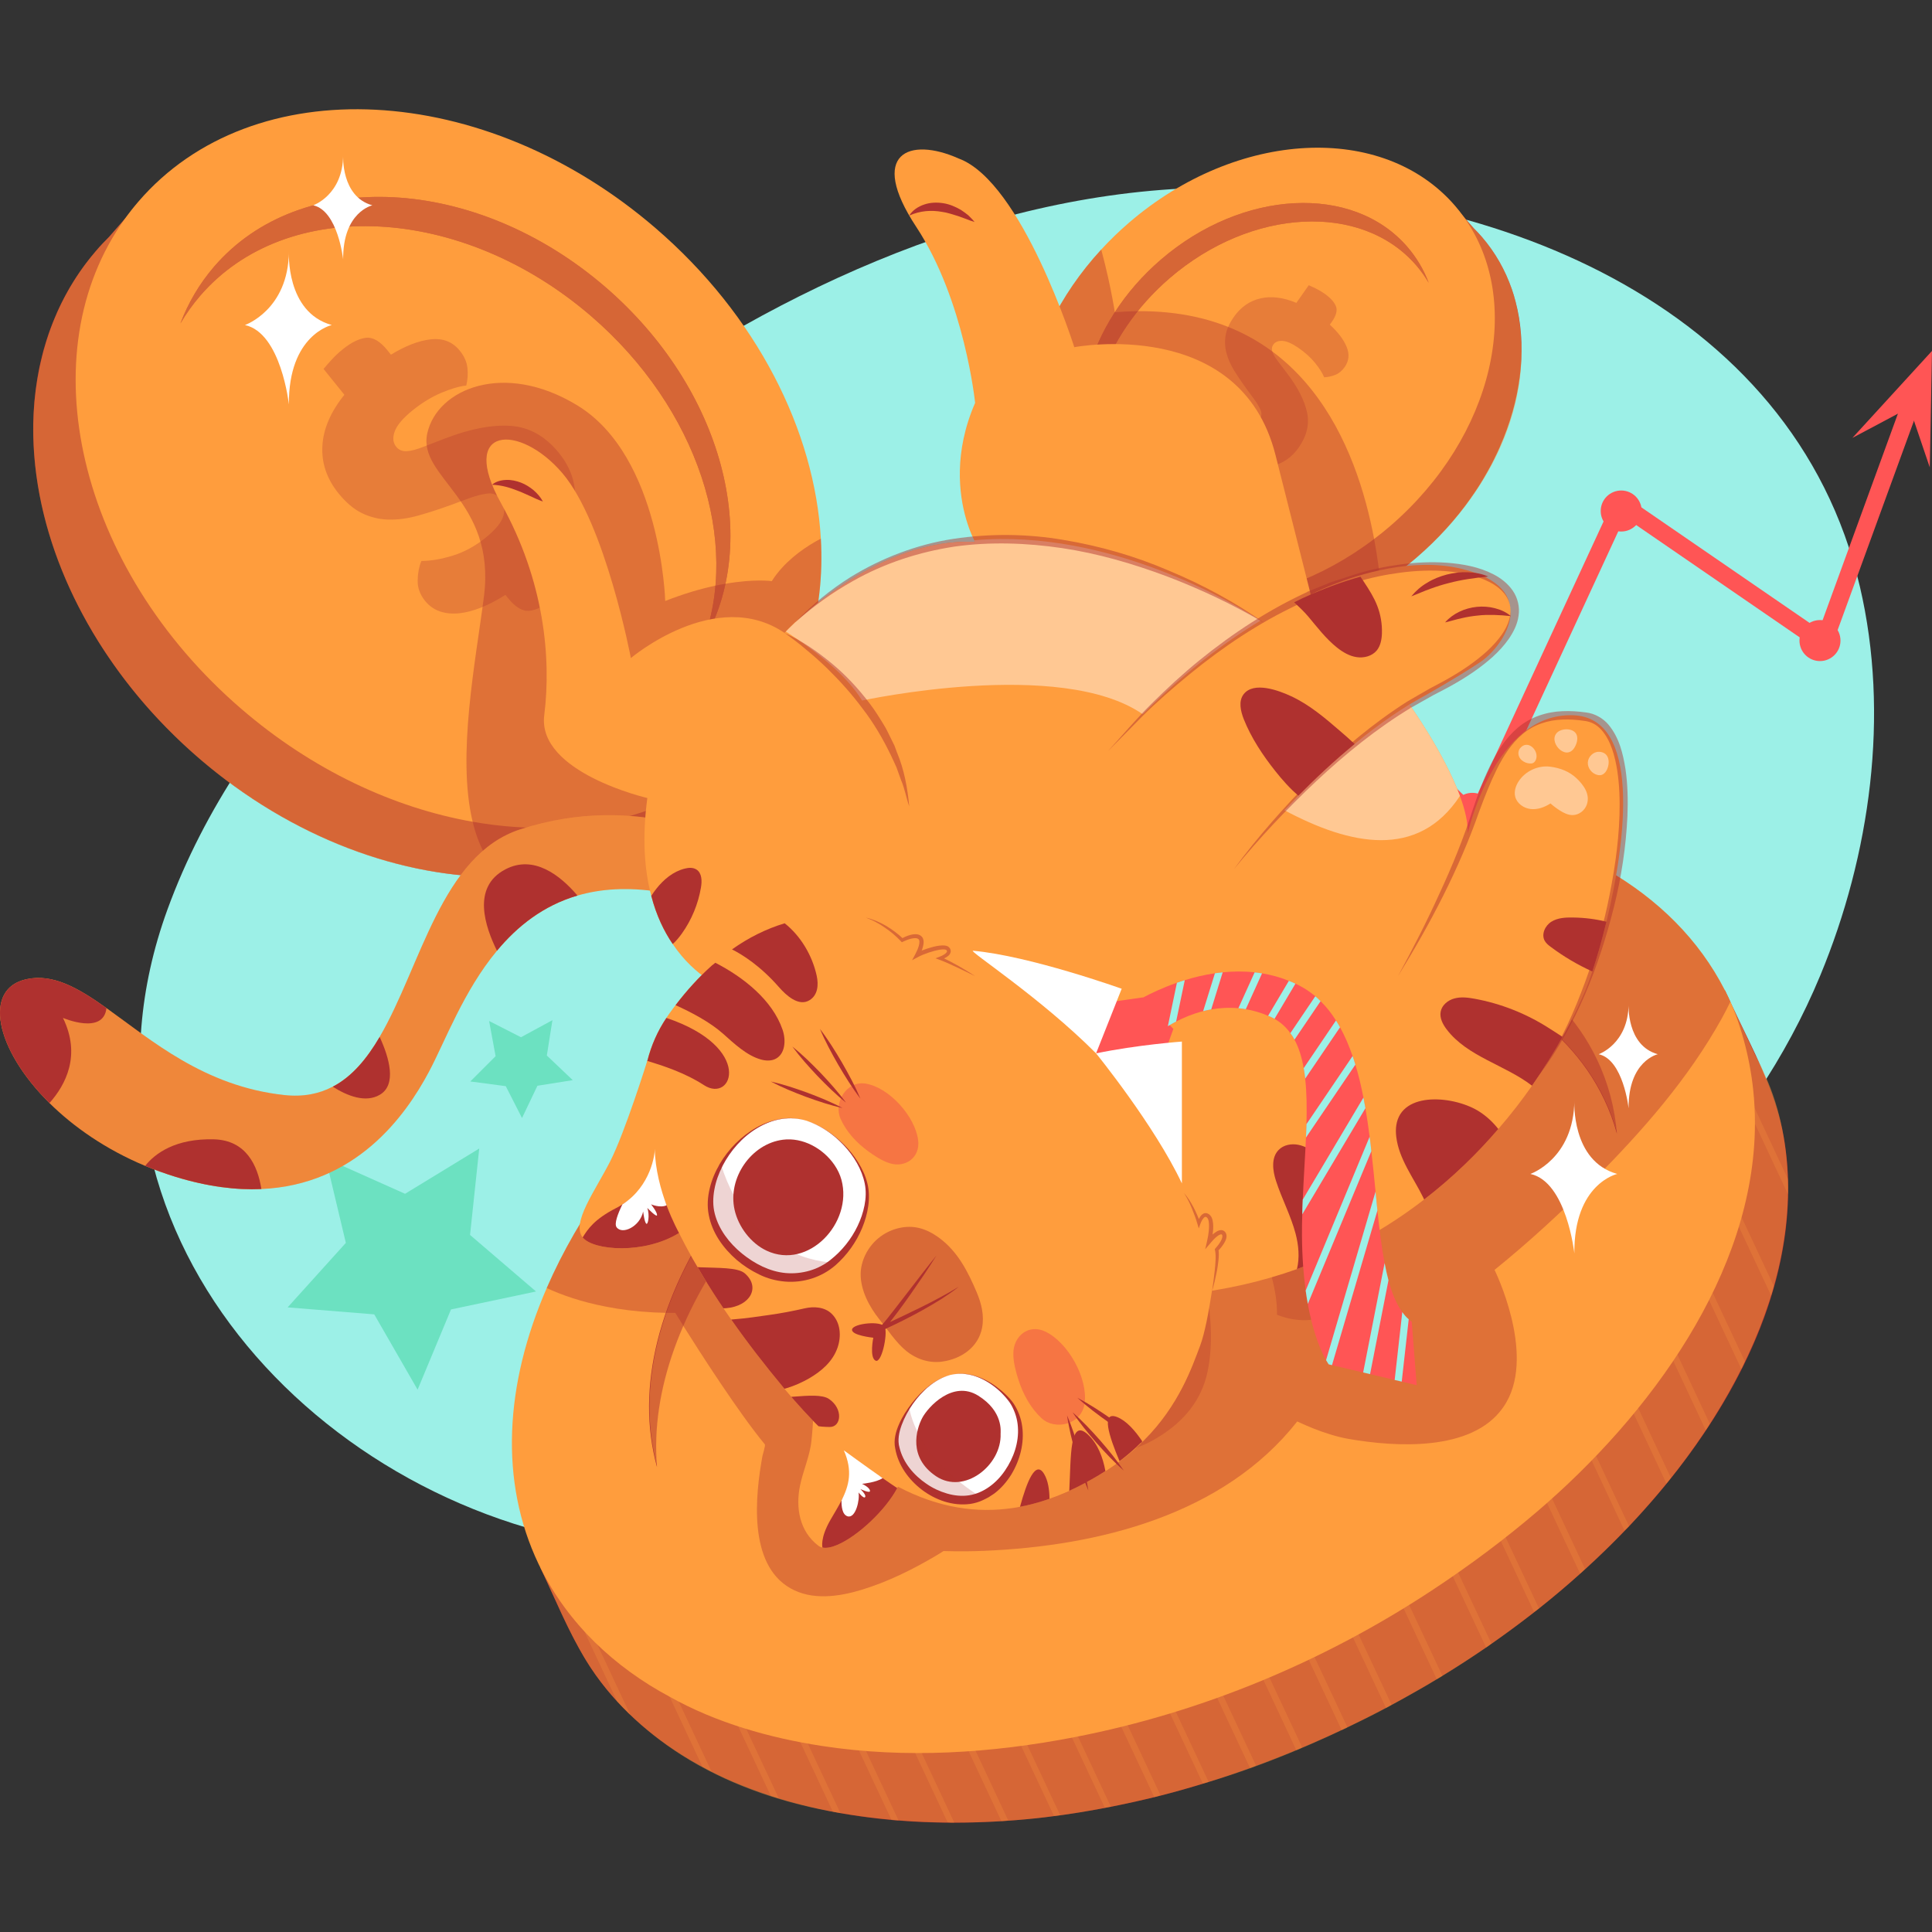 <?xml version="1.0" encoding="UTF-8"?>
<!-- Generator: Adobe Illustrator 25.2.3, SVG Export Plug-In . SVG Version: 6.00 Build 0)  -->
<svg xmlns="http://www.w3.org/2000/svg" xmlns:xlink="http://www.w3.org/1999/xlink" version="1.1" id="Capa_1" x="0px" y="0px" viewBox="0 0 512 512" style="enable-background:new 0 0 512 512;" xml:space="preserve" width="512" height="512">
<rect x="0" y="0" width="512" height="512" fill="#333333" stroke="none"/>
<g>
	<path style="fill:#9CF0E7;" d="M318.931,49.762c-59.536,1.396-116.736,28.981-163.813,63.865   C110.417,146.75,63.936,187.384,44.39,240.995C13.738,325.073,84.59,401.23,165.98,410.183   c72.781,8.006,159.107-13.266,222.149-49.677c40.802-23.565,76.179-58.441,94.245-101.959   c13.27-31.966,18.465-69.156,10.51-103.108C475.249,80.175,393.938,48.003,318.931,49.762z"/>
	<g>
		<path style="fill:#AF312F;" d="M473.894,314.786c0.092,29.172-14.577,56.92-32.687,78.966    c-7.483,9.109-15.802,17.519-24.674,25.274c-14.049,12.28-29.568,22.835-45.934,31.776c-17.115,9.35-35.2,16.928-53.883,22.527    c-0.263,0.079-0.525,0.157-0.788,0.235c-10.235,3.025-20.681,5.312-31.225,6.955c-14.121,2.2-28.492,3.011-42.766,2.218    c-0.203-0.011-0.406-0.023-0.61-0.035c-11.819-0.717-23.6-2.672-34.939-6.108c-6.917-2.202-13.872-4.805-20.214-8.372    c-0.13-0.049-0.277-0.13-0.407-0.212c-12.4-6.713-23.592-16.466-30.864-28.646c-4.553-7.626-7.891-15.874-11.682-23.884    c-0.049-0.065-0.081-0.13-0.097-0.195c0.915,0.618,1.818,1.315,2.808,1.701c-0.264-0.103-0.549-9.408-0.655-10.391    c-0.396-3.683-0.772-7.342-0.626-11.051c0.252-6.378,1.693-12.827,3.32-18.98c9.06-34.263,32.805-62.476,59.761-84.527    c22.678-18.551,48.399-32.807,75.716-43.268c38.051-14.573,80.803-20.503,120.844-11.451c19.28,4.359,39.617,14.395,52.471,30    c0.076-1.622,0.227-3.246,0.351-4.867c0.049,0.081,0.098,0.163,0.13,0.244l1.303,2.802c0,0,0.554,1.189,0.554,1.189    c5.277,11.258,11.401,22.228,13.601,34.613C473.499,305.776,473.88,310.284,473.894,314.786z"/>
		<path style="opacity:0.49;fill:#FF9D3D;" d="M473.833,314.787c0.004,1.539-0.034,3.071-0.111,4.593    c-1.014,20.039-8.829,39.213-19.369,56.069c-0.894,1.429-1.81,2.845-2.745,4.248c-5.88,8.823-12.63,17.067-19.903,24.773    c-0.407,0.423-0.814,0.831-1.222,1.254c-3.306,3.453-6.808,6.841-10.457,10.18c-0.423,0.375-0.847,0.766-1.27,1.14    c-3.502,3.144-7.134,6.222-10.913,9.219c-0.44,0.342-0.88,0.684-1.319,1.026c-3.706,2.881-7.475,5.68-11.32,8.372    c-0.44,0.309-0.896,0.635-1.352,0.945c-3.779,2.59-7.672,5.131-11.679,7.574c-0.456,0.293-0.928,0.57-1.401,0.847    c-0.977,0.603-1.955,1.189-2.948,1.759c-4.234,2.43-8.486,4.832-12.825,7.072c-0.924,0.477-1.85,0.949-2.78,1.414    c-13.393,6.698-27.312,12.537-41.651,16.889c-4.324,1.313-8.678,2.603-13.062,3.699c-0.537,0.147-1.075,0.277-1.612,0.407    c-12.639,3.06-25.702,5.391-38.75,6.238c-0.731,0.059-1.47,0.066-2.199,0.147c-15.159,0.884-30.345,0.134-45.267-2.706    c-13.737-2.614-27.257-7.326-39.092-14.861c-9.899-6.302-18.951-14.795-25.132-24.815c-4.68-7.588-8.109-16.078-11.921-24.132    c-0.104-0.22-0.208-0.44-0.312-0.659c-0.049-0.065-0.081-0.13-0.098-0.195c0,0,3.062,2.069,3.062,2.069    c-5.527-24.627,3.31-52.192,15.79-73.313c26.595-45.011,73.097-76.906,121.308-95.119c23.313-8.807,47.909-14.296,72.817-15.597    c18.304-0.956,36.872,0.331,54.428,5.597c17.556,5.266,34.098,14.666,46.328,28.318c0.071-1.396,0.142-2.792,0.213-4.187    c0.022-0.432,1.729,2.983,2.032,3.633l6.108,13.031c0.554,1.026,1.091,2.069,1.596,3.127c0.293,0.635,0.586,1.254,0.863,1.89    C471.952,294.016,473.81,304.532,473.833,314.787z"/>
		<g style="opacity:0.47;">
			<path style="opacity:0.49;fill:#FF9D3D;" d="M368.752,451.727c-0.472,0.42-0.945,0.68-1.434,0.924l-93.707-199.973     c0.489-0.212,0.994-0.423,1.499-0.794L368.752,451.727z"/>
			<path style="opacity:0.49;fill:#FF9D3D;" d="M357.04,457.672c-0.065,0.192-0.147,0.224-0.212,0.257     c-0.423,0.195-0.831,0.391-1.254,0.586l-93.951-200.477c0.489-0.228,0.994-0.472,1.482-0.843L357.04,457.672z"/>
			<path style="opacity:0.49;fill:#FF9D3D;" d="M345.068,463.047c-0.505,0.371-1.01,0.582-1.515,0.794l-93.642-199.875     c0.489-0.261,0.961-0.521,1.45-0.924L345.068,463.047z"/>
			<path style="opacity:0.49;fill:#FF9D3D;" d="M332.836,467.868c-0.521,0.338-1.043,0.534-1.548,0.713l-92.827-198.132     c0.456-0.277,0.928-0.554,1.401-0.99L332.836,467.868z"/>
			<path style="opacity:0.49;fill:#FF9D3D;" d="M320.31,472.246c-0.521,0.163-1.043,0.326-1.58,0.313l-91.459-195.184     c0.456-0.134,0.912-0.444,1.384-0.737L320.31,472.246z"/>
			<path style="opacity:0.49;fill:#FF9D3D;" d="M307.507,475.703c-0.537,0.306-1.075,0.436-1.612,0.566l-89.505-191.03     c0.44-0.342,0.896-0.668,1.352-1.153L307.507,475.703z"/>
			<path style="opacity:0.49;fill:#FF9D3D;" d="M294.395,478.827c-0.554,0.098-1.108,0.212-1.645,0.151l-86.931-185.541     c0.423-0.199,0.847-0.558,1.287-0.9L294.395,478.827z"/>
			<path style="opacity:0.49;fill:#FF9D3D;" d="M280.957,481.058c-0.57,0.081-1.14,0.163-1.694,0.069l-83.69-178.618     c0.423-0.216,0.831-0.607,1.254-0.998L280.957,481.058z"/>
			<path style="opacity:0.49;fill:#FF9D3D;" d="M267.144,482.349c-0.603,0.208-1.189,0.24-1.759,0.273l-79.666-170.051     c0.391-0.424,0.798-0.847,1.205-1.429L267.144,482.349z"/>
			<path style="opacity:0.49;fill:#FF9D3D;" d="M252.908,483.045c-0.603,0.016-1.205,0-1.808-0.175l-74.813-159.642     c0.375-0.297,0.766-0.769,1.157-1.225L252.908,483.045z"/>
			<path style="opacity:0.49;fill:#FF9D3D;" d="M238.135,482.475c-0.635-0.049-1.254-0.098-1.873-0.163l-68.867-146.97     c0.358-0.505,0.717-1.026,1.075-1.531L238.135,482.475z"/>
			<path style="opacity:0.49;fill:#FF9D3D;" d="M222.71,480.505c-0.668-0.114-1.319-0.228-1.971-0.359l-61.554-131.382     c0.326-0.586,0.652-1.173,0.977-1.775L222.71,480.505z"/>
			<path style="opacity:0.49;fill:#FF9D3D;" d="M206.389,476.595c-0.717-0.228-1.417-0.44-2.117-0.668l-52.335-111.706     c0.261-0.684,0.537-1.368,0.83-2.052L206.389,476.595z"/>
			<path style="opacity:0.49;fill:#FF9D3D;" d="M188.553,469.477c-0.798-0.407-1.596-0.814-2.378-1.238l-39.874-85.091     c0.179-0.879,0.358-1.759,0.57-2.639L188.553,469.477z"/>
			<path style="opacity:0.49;fill:#FF9D3D;" d="M167.02,454.443c-1.189-1.14-2.329-2.297-3.437-3.502l-18.373-39.238     c-0.244-1.629-0.407-3.258-0.521-4.919L167.02,454.443z"/>
			<path style="opacity:0.49;fill:#FF9D3D;" d="M382.251,444.134c-0.342,0.253-1.006,0.617-1.479,0.895l-92.746-197.937     c0.521-0.179,1.043-0.358,1.548-0.696L382.251,444.134z"/>
			<path style="opacity:0.49;fill:#FF9D3D;" d="M395.204,435.504c-0.44,0.468-0.896,0.794-1.352,1.104l-91.019-194.272     c0.521-0.163,1.042-0.309,1.58-0.615L395.204,435.504z"/>
			<path style="opacity:0.49;fill:#FF9D3D;" d="M407.844,426.264c-0.44,0.342-0.88,0.684-1.319,0.867l-88.495-188.847     c0.538,0.029,1.091-0.085,1.645-0.199L407.844,426.264z"/>
			<path style="opacity:0.49;fill:#FF9D3D;" d="M420.027,415.746c-0.423,0.534-0.847,0.925-1.27,1.299l-85.074-181.55     c0.57-0.098,1.124-0.179,1.694-0.42L420.027,415.746z"/>
			<path style="opacity:0.49;fill:#FF9D3D;" d="M431.706,404.47c-0.407,0.423-0.814,0.831-1.222,1.095l-80.644-172.119     c0.586,0.11,1.173,0.077,1.743,0.045L431.706,404.47z"/>
			<path style="opacity:0.49;fill:#FF9D3D;" d="M442.766,391.574c-0.358,0.631-0.733,1.104-1.14,1.576l-75.04-160.18     c0.603,0,1.205,0.016,1.792-0.142L442.766,391.574z"/>
			<path style="opacity:0.49;fill:#FF9D3D;" d="M453.093,377.289c-0.326,0.68-0.684,1.218-1.042,1.755l-68.02-145.146     c0.635,0.049,1.27,0.114,1.906,0.037L453.093,377.289z"/>
			<path style="opacity:0.49;fill:#FF9D3D;" d="M462.41,360.805c-0.293,0.778-0.603,1.397-0.928,2.016l-58.997-125.926     c0.684,0.147,1.352,0.31,2.02,0.33L462.41,360.805z"/>
			<path style="opacity:0.49;fill:#FF9D3D;" d="M470.081,340.835c-0.212,0.941-0.44,1.739-0.7,2.521l-46.927-100.157     c0.766,0.293,1.515,0.619,2.264,0.802L470.081,340.835z"/>
			<path style="opacity:0.49;fill:#FF9D3D;" d="M473.877,316.562L445.861,256.8c1.01,0.782,1.987,1.612,2.948,2.284l25.035,53.442     C473.909,313.972,473.909,315.259,473.877,316.562z"/>
		</g>
		<path style="fill:#FF9D3D;" d="M465.078,297.765c-0.077,39.788-28.051,77.431-57.616,102.724    c-8.773,7.505-18.055,14.411-27.685,20.775c-28.721,18.983-61.098,32.511-94.916,39.081c-22.029,4.28-44.88,5.769-67.134,2.337    c-13.811-2.13-28.007-6.143-40.249-13.028c-14.512-7.735-26.914-19.337-34.255-34.173c-0.049-0.065-0.081-0.13-0.098-0.195    c-0.13-0.244-0.261-0.489-0.375-0.749c-10.49-21.973-8.975-47.643,2.134-73.184c16.761-38.604,55.462-76.93,107.845-101.9    c86.117-41.079,176.99-30.655,204.387,22.999c0.049,0.081,0.098,0.163,0.13,0.244c2.091,4.051,3.611,8.393,4.829,12.78    c1.199,4.316,2.045,8.728,2.525,13.181C464.926,291.681,465.084,294.724,465.078,297.765z"/>
		<path style="fill:#AF312F;" d="M428.509,300.476c-0.847-3.128-1.987-6.19-3.404-9.154c-20.523-43.018-92.143-51.65-160.001-19.302    c-58.019,27.658-94.489,76.36-90.987,116.788c-11.663-42.154,25.947-97.193,89.114-127.31    c67.857-32.365,139.477-23.716,160.001,19.302C426.212,287.022,427.939,293.635,428.509,300.476z"/>
		<path style="opacity:0.49;fill:#FF9D3D;" d="M428.629,300.476c-0.847-3.128-1.987-6.19-3.404-9.154    c-20.523-43.018-92.143-51.65-160.001-19.302c-58.019,27.658-94.489,76.36-90.987,116.788    c-11.663-42.154,25.947-97.193,89.114-127.31c67.857-32.365,139.477-23.716,160.001,19.302    C426.333,287.022,428.059,293.635,428.629,300.476z"/>
		<g style="opacity:0.3;">
			<path style="fill:#AF312F;" d="M292.251,335.753c-1.035-4.948-1.824-9.532-2.367-13.759c-0.544-4.225-0.508-8.165,0.111-11.815     c0.616-3.651,1.95-6.999,4.003-10.045c2.049-3.045,5.132-5.785,9.249-8.223c6.361-3.766,12.881-4.972,19.557-3.618     c6.676,1.353,12.968,5.208,18.879,11.563l11.366-6.729c0.685,0.732,1.694,1.902,3.028,3.513c1.331,1.61,2.552,3.352,3.66,5.224     c2.16,3.648,3.217,6.875,3.173,9.681c-0.045,2.805-2.125,5.428-6.24,7.865l-1.824,1.08c2.683,6.243,3.943,11.783,3.775,16.621     c-0.169,4.837-2.218,8.418-6.146,10.744c-2.435,1.441-4.847,2.112-7.241,2.014c-2.396-0.098-4.674-0.582-6.829-1.453     c0.09-2.834-0.397-6.273-1.464-10.314c-1.067-4.043-2.818-8.123-5.255-12.237c-2.492-4.211-4.906-6.951-7.237-8.224     c-2.334-1.271-4.389-1.382-6.164-0.33c-1.404,0.831-2.19,2.117-2.358,3.859c-0.171,1.742,0.091,4.05,0.784,6.926l2.018,8.849     c2.398,10.455,2.822,19.333,1.27,26.632c-1.555,7.298-6.072,13.165-13.557,17.595c-6.362,3.767-12.956,4.952-19.778,3.562     c-6.827-1.393-13.333-5.5-19.519-12.322l-11.226,6.646c-0.685-0.732-1.696-1.904-3.028-3.514     c-1.333-1.612-2.553-3.352-3.66-5.223c-2.16-3.648-3.219-6.877-3.173-9.682c0.044-2.806,2.125-5.427,6.24-7.863l1.403-0.831     c-1.618-3.589-2.826-7.015-3.617-10.271c-0.792-3.259-1.129-6.281-1.009-9.067c0.117-2.788,0.734-5.267,1.848-7.442     c1.111-2.174,2.792-3.927,5.037-5.256c2.712-1.605,5.497-2.183,8.358-1.727c2.857,0.455,5.354,1.312,7.493,2.575     c-0.509,3.838-0.389,8.096,0.358,12.77c0.746,4.675,2.449,9.257,5.107,13.747c2.713,4.583,5.324,7.395,7.836,8.436     c2.511,1.041,4.701,1.008,6.573-0.101c1.87-1.107,2.854-2.701,2.95-4.779c0.096-2.078-0.191-4.75-0.861-8.017L292.251,335.753z"/>
		</g>
	</g>
	<path style="opacity:0.4;fill:#AF312F;" d="M458.566,265.465c0,0-0.006,0.012-0.016,0.032c-0.547,1.167-1.536,3.083-2.221,4.318   c-8.824,15.926-20.925,29.744-33.711,42.593c-8.443,8.443-17.253,16.624-26.55,24.123c0,0,10.783,21.745,3.176,35.02   c-0.309,0.553-0.668,1.107-1.042,1.628c-8.294,11.542-28.251,10.303-40.629,8.182c-6.91-1.184-13.764-4.698-13.791-4.663   c-19.566,24.875-52.852,33.036-82.957,34.287c-6.595,0.274-10.731,0.017-10.798,0.065c-0.417,0.298-1.531,0.968-1.969,1.226   c-6.253,3.687-12.81,6.947-19.776,9.054c-6.051,1.829-13.064,2.847-18.823-0.429c-11.241-6.394-9.316-24.599-7.387-35.125   c0.062-0.339,0.837-2.74,0.62-3.002c-7.037-8.535-17.119-24.27-21.533-31.29c-0.016-0.049-0.033-0.081-0.065-0.114   c-1.336-2.134-2.134-3.437-2.134-3.437c-0.798,0-1.596,0-2.378-0.016h-0.114c-0.472-0.016-0.945-0.016-1.401-0.049   c-0.619-0.016-1.222-0.033-1.824-0.065c-4.691-0.244-8.91-0.782-12.672-1.531c-6.564-1.254-11.76-3.111-15.686-4.919   c16.761-38.604,55.462-76.93,107.845-101.9c86.117-41.079,176.99-30.655,204.387,22.999c0.049,0.081,0.098,0.163,0.13,0.244   c0.261,0.505,0.505,1.01,0.749,1.515C458.191,264.634,458.386,265.042,458.566,265.465z"/>
	<g>
		<path style="fill:#AF312F;" d="M203.669,181.759c-0.196,0.749-0.423,1.482-0.652,2.215c-0.472,1.482-0.977,2.932-1.515,4.365    c-1.108,2.867-2.394,5.652-3.877,8.34c-0.016,0-0.016,0.016-0.016,0.016h0.016v-0.016l3.176-1.482l0.244-0.114l-10.392,11.825    c-0.277,0.358-0.554,0.717-0.847,1.075c-0.277,0.326-0.57,0.635-0.863,0.945l-0.88,0.928l-1.889,2.166v-0.179    c-13.666,13.503-32.463,20.312-52.937,20.572c-26.518,0.358-55.853-10.262-80.481-31.469c-3.567-3.062-6.922-6.271-10.082-9.578    c-4.724-4.952-8.991-10.164-12.754-15.539c-2.525-3.583-4.821-7.232-6.89-10.946l-1.515-2.785    C10.863,141.885,6.71,120.336,9.788,100.953c0.016-0.163,0.049-0.326,0.081-0.505c0.212-1.401,0.489-2.802,0.798-4.17    c0.049-0.195,0.081-0.375,0.13-0.57c0.195-0.831,0.407-1.661,0.619-2.476c0.049-0.212,0.114-0.424,0.179-0.652    c0.391-1.417,0.831-2.818,1.303-4.202c0.342-0.994,0.717-1.987,1.108-2.965c0.391-0.977,0.798-1.938,1.222-2.899    c2.606-5.75,5.994-11.125,10.213-16.028c1.108-1.303,2.28-2.525,3.469-3.714l4.186-4.789l7.33-8.405l-4.105,6.857    c32.511-24.025,85.677-17.771,126.153,17.07c8.91,7.672,16.549,16.158,22.837,25.117c1.254,1.792,2.459,3.6,3.616,5.424    c1.906,3.046,3.681,6.141,5.277,9.268c0.814,1.547,1.563,3.111,2.297,4.675c0.57,1.221,1.108,2.459,1.612,3.681    c0.684,1.612,1.336,3.241,1.922,4.854c0.359,0.945,0.701,1.906,1.01,2.867c0.554,1.629,1.075,3.274,1.531,4.903    c0.147,0.472,0.277,0.961,0.407,1.433c1.466,5.424,2.476,10.864,2.997,16.223C207.008,162.262,206.259,172.344,203.669,181.759z"/>
		<path style="opacity:0.49;fill:#FF9D3D;" d="M203.64,181.751c-1.422,5.175-3.411,10.195-6.014,14.945l3.176-1.499    c0,0,0.244-0.114,0.244-0.114c-9.146,10.423-17.385,21.036-29.763,27.843c-11.606,6.382-24.858,9.322-38.045,9.49    c-34.597,0.44-68.125-16.988-91.4-41.917C22.95,170.27,9.411,143.56,8.825,115.512c-0.34-16.303,4.098-32.716,14.014-45.806    c0.833-1.1,1.701-2.174,2.601-3.22c1.108-1.303,2.28-2.525,3.469-3.714l4.186-4.789l7.33-8.405l-4.105,6.857    c32.511-24.025,85.677-17.771,126.153,17.07c22.953,19.764,40.458,47.881,43.523,78.429    C206.974,161.917,206.291,172.104,203.64,181.751z"/>
		<path style="fill:#FF9D3D;" d="M201.046,194.92c-0.081,0.098-0.163,0.179-0.244,0.277c-17.771,20.409-46.047,27.788-75.546,22.576    c-20.931-3.681-42.464-13.699-61.261-29.873C20.522,150.469,7.475,93.623,33.097,57.984c1.108-1.564,2.313-3.079,3.583-4.561    c30.296-35.199,91.655-32.056,137.034,7.02c26.957,23.195,42.203,53.849,43.816,82.289    C218.638,162.197,213.36,180.619,201.046,194.92z"/>
		<g>
			<path style="fill:#AF312F;" d="M186.153,170.466c10.173-26.597-1.027-62.18-29.534-86.722     c-34.324-29.549-80.703-31.922-103.609-5.311c-1.968,2.286-3.705,4.732-5.195,7.279c2.055-5.441,5.021-10.506,8.914-15.035     c22.907-26.611,69.3-24.224,103.609,5.311C191.724,103.019,202.143,143.42,186.153,170.466z"/>
		</g>
		<g style="opacity:0.49;">
			<path style="fill:#FF9D3D;" d="M186.153,170.466c10.173-26.597-1.027-62.18-29.534-86.722     c-34.324-29.549-80.703-31.922-103.609-5.311c-1.968,2.286-3.705,4.732-5.195,7.279c2.055-5.441,5.021-10.506,8.914-15.035     c22.907-26.611,69.3-24.224,103.609,5.311C191.724,103.019,202.143,143.42,186.153,170.466z"/>
		</g>
		<g style="opacity:0.3;">
			<path style="fill:#AF312F;" d="M119.611,133.784c-3.162,1.151-6.107,2.107-8.841,2.866c-2.732,0.76-5.331,1.11-7.796,1.049     c-2.464-0.059-4.797-0.621-6.998-1.683c-2.202-1.062-4.3-2.832-6.297-5.312c-3.086-3.834-4.5-8.015-4.242-12.542     c0.258-4.528,2.2-9.04,5.825-13.538l-5.514-6.85c0.418-0.521,1.092-1.297,2.028-2.329c0.934-1.031,1.965-2,3.093-2.909     c2.199-1.77,4.225-2.773,6.078-3.01c1.852-0.237,3.777,0.884,5.773,3.365l0.885,1.1c3.858-2.362,7.39-3.718,10.593-4.067     s5.758,0.662,7.663,3.029c1.181,1.467,1.852,2.993,2.015,4.581s0.061,3.134-0.309,4.637c-1.876,0.21-4.095,0.858-6.656,1.945     c-2.562,1.087-5.084,2.629-7.564,4.625c-2.537,2.042-4.113,3.891-4.73,5.549c-0.615,1.659-0.493,3.023,0.368,4.093     c0.681,0.845,1.604,1.242,2.767,1.187c1.164-0.053,2.66-0.445,4.489-1.175l5.64-2.17c6.659-2.573,12.469-3.695,17.426-3.366     c4.957,0.33,9.251,2.75,12.881,7.26c3.087,3.834,4.494,8.066,4.226,12.693c-0.269,4.63-2.356,9.308-6.265,14.032l5.446,6.765     c-0.418,0.521-1.095,1.298-2.028,2.329c-0.936,1.032-1.967,2.001-3.094,2.909c-2.199,1.77-4.226,2.773-6.077,3.009     c-1.854,0.238-3.777-0.884-5.774-3.364l-0.681-0.846c-2.211,1.407-4.354,2.529-6.424,3.359c-2.072,0.831-4.03,1.341-5.878,1.526     c-1.849,0.187-3.54,0.017-5.079-0.51c-1.538-0.526-2.853-1.466-3.941-2.82c-1.315-1.634-1.961-3.415-1.932-5.343     c0.028-1.926,0.356-3.653,0.984-5.183c2.576-0.03,5.371-0.512,8.379-1.45c3.01-0.934,5.867-2.492,8.573-4.67     c2.762-2.223,4.366-4.211,4.814-5.964c0.445-1.754,0.216-3.193-0.692-4.321c-0.906-1.128-2.051-1.624-3.428-1.49     c-1.379,0.135-3.113,0.578-5.201,1.329L119.611,133.784z"/>
		</g>
	</g>
	<path style="opacity:0.4;fill:#AF312F;" d="M201.046,194.92c-0.081,0.098-0.163,0.179-0.244,0.277l0.244-0.114l-10.376,11.825   c-0.293,0.358-0.57,0.717-0.863,1.075c-0.277,0.326-0.57,0.635-0.863,0.945c-0.293,0.31-0.586,0.619-0.863,0.928l-1.906,2.166   v-0.179c-13.666,13.503-32.463,20.312-52.937,20.572c-4.039-3.6-6.548-8.682-7.981-14.643c-4.251-17.608,0.847-42.79,2.997-59.73   c3.241-25.556-17.656-31.42-15.018-43.229c2.639-11.809,20.393-19.22,39.793-7.362c22.201,13.552,23.26,51.814,23.26,51.814   c5.017-1.971,9.496-3.258,13.308-4.056c0.928-0.212,1.808-0.375,2.655-0.505c7.819-1.368,12.281-0.7,12.281-0.7   c0.44-0.717,0.928-1.401,1.45-2.052c0-0.016,0-0.016,0.016-0.016c3.29-4.202,7.818-7.232,11.532-9.203   C218.638,162.197,213.36,180.619,201.046,194.92z"/>
	<g>
		<path style="fill:#AF312F;" d="M398.51,115.987c-0.717,1.792-1.499,3.583-2.394,5.359v0.016c-0.57,1.173-1.189,2.346-1.857,3.518    c-0.342,0.586-0.684,1.189-1.01,1.759c-1.026,1.743-2.134,3.453-3.339,5.147c-0.016,0,0,0.016,0,0.016    c-3.958,5.652-8.779,10.995-14.399,15.849c-1.906,1.645-3.877,3.192-5.864,4.626c0,0,0-0.016-0.016,0    c-1.238,0.912-2.476,1.759-3.746,2.59c-0.261,0.163-0.521,0.326-0.782,0.489c-1.026,0.635-2.052,1.254-3.095,1.857    c-1.026,0.603-2.069,1.173-3.095,1.71c-2.622,1.335-5.277,2.541-7.932,3.583c-1.059,0.423-2.134,0.814-3.192,1.173    c-10.05,3.404-20.214,4.561-29.563,3.372c-3.193-0.407-6.287-1.075-9.252-2.02c-1.482-0.472-2.932-1.01-4.332-1.613l-0.017-0.016    c-1.173-0.489-2.313-1.042-3.421-1.645c-2.932-1.564-5.685-3.453-8.177-5.669c-0.57-0.521-1.14-1.042-1.678-1.58v0.13    l-0.016-0.016l-1.189-1.368c-0.081-0.098-0.179-0.179-0.261-0.277c-0.277-0.293-0.554-0.586-0.831-0.896    c-0.098-0.114-0.195-0.228-0.277-0.342c-0.081-0.114-0.179-0.228-0.261-0.342l-6.532-7.444l0.147,0.065l1.987,0.929    c-10.343-18.797-5.945-44.809,10.701-65.772c3.323-4.219,7.167-8.226,11.467-11.923c25.54-21.989,59.062-25.931,79.585-10.783    l-2.59-4.317l4.577,5.245l2.688,3.079c0.749,0.749,1.482,1.499,2.183,2.329c3.551,4.121,6.173,8.796,7.916,13.813    c0.375,1.091,0.717,2.183,0.994,3.307C404.57,91.098,403.397,103.738,398.51,115.987z"/>
		<path style="opacity:0.49;fill:#FF9D3D;" d="M398.66,116.047c-8.132,20.335-26.093,37.491-45.687,45.674    c-1.705,0.712-3.435,1.366-5.185,1.959c-11.656,3.944-24.785,4.955-36.833,1.624c-12.863-3.556-20.525-11.704-29.005-21.365    l0.033,0.016l0.147,0.065l1.987,0.929c-10.343-18.797-5.945-44.809,10.701-65.772c3.323-4.219,7.167-8.226,11.467-11.923    c25.54-21.989,59.062-25.931,79.585-10.783l-2.59-4.317l4.577,5.245l2.688,3.079c0.749,0.749,1.482,1.515,2.183,2.329    c3.551,4.121,6.173,8.796,7.916,13.813c0.375,1.091,0.717,2.183,0.994,3.307C404.684,92.284,403.212,104.663,398.66,116.047z"/>
		<path style="fill:#FF9D3D;" d="M368.409,139.409c-1.384,1.205-2.801,2.346-4.251,3.421c-28.016,21.305-63.802,22.12-82.028,1.189    c-0.049-0.049-0.114-0.114-0.163-0.179c-17.363-20.165-12.591-53.328,9.871-77.712c2.281-2.476,4.724-4.854,7.362-7.118    c28.635-24.644,67.336-26.632,86.442-4.43c0.782,0.912,1.531,1.857,2.215,2.818C404.097,79.875,395.871,115.759,368.409,139.409z"/>
		<g>
			<path style="fill:#AF312F;" d="M291.354,128.412c-6.417-16.778,0.648-39.225,18.631-54.707c21.653-18.64,50.91-20.137,65.36-3.35     c1.241,1.442,2.337,2.985,3.277,4.592c-1.296-3.432-3.168-6.627-5.623-9.485c-14.45-16.787-43.717-15.281-65.36,3.35     C287.839,85.864,281.267,111.351,291.354,128.412z"/>
		</g>
		<g style="opacity:0.49;">
			<path style="fill:#FF9D3D;" d="M291.354,128.412c-6.417-16.778,0.648-39.225,18.631-54.707c21.653-18.64,50.91-20.137,65.36-3.35     c1.241,1.442,2.337,2.985,3.277,4.592c-1.296-3.432-3.168-6.627-5.623-9.485c-14.45-16.787-43.717-15.281-65.36,3.35     C287.839,85.864,281.267,111.351,291.354,128.412z"/>
		</g>
		<g style="opacity:0.3;">
			<path style="fill:#AF312F;" d="M330.47,103.231c-1.29-1.766-2.418-3.431-3.386-5c-0.969-1.569-1.658-3.128-2.064-4.678     c-0.409-1.549-0.48-3.106-0.216-4.673c0.266-1.566,0.991-3.196,2.18-4.892c1.835-2.619,4.189-4.258,7.062-4.916     c2.872-0.657,6.04-0.26,9.505,1.19l3.279-4.68c0.4,0.166,1.007,0.447,1.82,0.845c0.812,0.397,1.604,0.865,2.375,1.405     c1.503,1.053,2.494,2.136,2.978,3.25c0.482,1.113,0.131,2.519-1.057,4.213l-0.526,0.751c2.171,1.982,3.657,3.941,4.453,5.877     c0.797,1.937,0.628,3.714-0.506,5.332c-0.702,1.002-1.534,1.697-2.495,2.085c-0.962,0.389-1.945,0.604-2.951,0.646     c-0.47-1.133-1.274-2.401-2.416-3.804c-1.143-1.404-2.561-2.699-4.255-3.886c-1.734-1.215-3.174-1.864-4.319-1.949     c-1.147-0.085-1.977,0.237-2.489,0.969c-0.405,0.578-0.485,1.226-0.241,1.942c0.243,0.717,0.759,1.58,1.545,2.59l2.374,3.128     c2.812,3.692,4.561,7.116,5.252,10.271c0.689,3.153-0.044,6.272-2.203,9.354c-1.836,2.62-4.224,4.264-7.161,4.933     c-2.939,0.669-6.236,0.211-9.892-1.374l-3.239,4.622c-0.4-0.167-1.008-0.448-1.82-0.845c-0.813-0.398-1.604-0.866-2.375-1.406     c-1.502-1.053-2.495-2.137-2.979-3.25c-0.483-1.114-0.13-2.518,1.058-4.213l0.405-0.578c-1.279-1.126-2.365-2.26-3.258-3.403     c-0.895-1.144-1.566-2.274-2.017-3.395c-0.451-1.12-0.65-2.207-0.6-3.263c0.051-1.055,0.4-2.046,1.048-2.97     c0.783-1.117,1.777-1.842,2.986-2.172c1.208-0.331,2.345-0.438,3.413-0.322c0.484,1.603,1.291,3.26,2.42,4.969     c1.127,1.709,2.617,3.212,4.466,4.508c1.887,1.322,3.418,1.964,4.594,1.927c1.175-0.038,2.032-0.441,2.573-1.212     c0.539-0.77,0.643-1.574,0.31-2.41s-0.924-1.838-1.77-3.006L330.47,103.231z"/>
		</g>
	</g>
	<path style="opacity:0.4;fill:#AF312F;" d="M365.885,154.867c-0.261,0.163-0.521,0.326-0.782,0.489   c-1.026,0.635-2.052,1.254-3.095,1.857c-1.026,0.603-2.069,1.173-3.095,1.71c-2.622,1.335-5.277,2.541-7.932,3.583   c-1.059,0.423-2.134,0.814-3.192,1.173c-10.05,3.404-20.214,4.561-29.563,3.372c-3.193-0.407-6.287-1.075-9.252-2.02   c-1.482-0.472-2.932-1.01-4.332-1.613l-0.017-0.016c-1.173-0.489-2.313-1.042-3.421-1.645c-2.932-1.564-5.685-3.453-8.177-5.669   c-0.57-0.505-1.14-1.026-1.678-1.564v0.114l-0.016-0.016l-1.189-1.368c-0.081-0.098-0.179-0.179-0.261-0.277   c-0.277-0.293-0.554-0.586-0.831-0.896c-0.098-0.114-0.195-0.228-0.277-0.342c-0.081-0.114-0.179-0.228-0.277-0.342l-6.548-7.46   l0.033,0.016l0.147,0.065c-0.049-0.049-0.114-0.114-0.163-0.179c-17.363-20.165-12.591-53.328,9.871-77.712   c1.433,5.326,2.411,10.017,2.981,13.047c0.423,2.231,0.619,3.567,0.619,3.567h0.017c2.085-0.163,4.088-0.261,6.059-0.277   c43.995-0.358,58.035,35.818,62.645,60.365c0.847,4.496,1.384,8.6,1.71,12.021L365.885,154.867z"/>
	<g>
		<polygon style="fill:#FF5555;" points="311.4,239.764 307.43,237.357 347.429,171.342 390.323,213.119 428.688,130.129     482.104,166.83 505.714,102.093 510.074,103.684 484.411,174.046 430.591,137.068 391.783,221.019 348.371,178.739   "/>
		<polygon style="fill:#FF5555;" points="506.032,107.996 490.909,116.047 512,92.996 511.412,123.865   "/>
		<path style="fill:#FF5555;" d="M353.922,175.796c0,3.002-2.433,5.435-5.435,5.435c-3.001,0-5.435-2.433-5.435-5.435    c0-3.002,2.433-5.435,5.435-5.435C351.488,170.361,353.922,172.794,353.922,175.796z"/>
		<circle style="fill:#FF5555;" cx="310.828" cy="236.706" r="5.435"/>
		<path style="fill:#FF5555;" d="M395.606,215.541c0,3.002-2.433,5.435-5.435,5.435c-3.002,0-5.435-2.433-5.435-5.435    c0-3.002,2.433-5.435,5.435-5.435C393.173,210.106,395.606,212.539,395.606,215.541z"/>
		<path style="fill:#FF5555;" d="M435.074,135.423c0,3.002-2.433,5.435-5.435,5.435c-3.001,0-5.435-2.433-5.435-5.435    c0-3.002,2.433-5.435,5.435-5.435C432.641,129.989,435.074,132.422,435.074,135.423z"/>
		<path style="fill:#FF5555;" d="M487.749,169.757c0,3.002-2.433,5.435-5.435,5.435c-3.002,0-5.435-2.433-5.435-5.435    s2.433-5.435,5.435-5.435C485.316,164.322,487.749,166.756,487.749,169.757z"/>
	</g>
	<polygon style="fill:#6CE1C1;" points="129.618,270.573 138.065,274.877 146.399,270.358 144.916,279.722 151.789,286.252    142.426,287.735 138.339,296.29 134.035,287.843 124.636,286.6 131.34,279.896  "/>
	<polygon style="fill:#6CE1C1;" points="127.004,304.37 124.568,327.27 142.051,342.258 119.52,347.018 110.668,368.278    99.178,348.32 76.224,346.47 91.654,329.376 86.32,306.973 107.346,316.366  "/>
	<g>
		<g>
			<g>
				<path style="fill:#FF9D3D;" d="M193.997,223.765l-19.179,12.603c-8.446-1.342-15.626-0.831-21.786,0.964      c-9.089,2.664-15.948,8.144-21.333,14.625c-8.843,10.619-13.718,23.978-18.026,32.065c-6.33,11.923-19.481,29.987-44.404,31.083      c-6.689,0.302-14.209-0.624-22.674-3.212c-2.815-0.869-5.536-1.852-8.125-2.929c-10.449-4.365-19.009-10.355-25.358-16.647      c-14.474-14.323-17.648-30.327-6.084-32.821c6.991-1.512,13.623,2.267,21.181,7.652c11.81,8.408,25.887,20.766,47.144,23.052      c5.007,0.548,9.202-0.321,12.811-2.211h0.019c5.102-2.664,9.032-7.388,12.433-13.189v-0.019      c10.941-18.65,16.344-48.24,37.28-55.004C169.924,209.423,193.997,223.765,193.997,223.765z"/>
				<path style="opacity:0.2;fill:#AF312F;" d="M193.997,223.765l-19.179,12.603c-8.446-1.342-15.626-0.831-21.786,0.964      c-9.089,2.664-15.948,8.144-21.333,14.625c-8.843,10.619-13.718,23.978-18.026,32.065c-6.33,11.923-19.481,29.987-44.404,31.083      c-6.689,0.302-14.209-0.624-22.674-3.212c-2.815-0.869-5.536-1.852-8.125-2.929c-10.449-4.365-19.009-10.355-25.358-16.647      c-14.474-14.323-17.648-30.327-6.084-32.821c6.991-1.512,13.623,2.267,21.181,7.652c11.81,8.408,25.887,20.766,47.144,23.052      c5.007,0.548,9.202-0.321,12.811-2.211h0.019c5.102-2.664,9.032-7.388,12.433-13.189v-0.019      c10.941-18.65,16.344-48.24,37.28-55.004C169.924,209.423,193.997,223.765,193.997,223.765z"/>
			</g>
			<path style="fill:#AF312F;" d="M28.21,267.148c-0.756,7.237-11.526,2.607-11.526,2.607c4.837,9.864,0.756,17.705-3.571,22.561     c-14.474-14.323-17.648-30.327-6.084-32.821C14.019,257.984,20.652,261.763,28.21,267.148z"/>
			<path style="fill:#AF312F;" d="M69.269,315.104c-6.689,0.302-14.209-0.624-22.674-3.212c-2.815-0.869-5.536-1.852-8.125-2.929     c2.607-3.288,8.049-7.312,18.253-7.029C65.225,302.18,68.287,308.85,69.269,315.104z"/>
			<path style="fill:#AF312F;" d="M100.654,290.125c-3.741,2.192-8.522,0.359-12.471-2.135c5.102-2.664,9.032-7.388,12.433-13.189     C103.129,280.243,105.227,287.442,100.654,290.125z"/>
			<path style="fill:#AF312F;" d="M153.032,237.332c-9.089,2.664-15.948,8.144-21.333,14.625c-3.08-6.273-6.802-16.817,2.211-21.559     C141.487,226.41,148.516,232.022,153.032,237.332z"/>
		</g>
		<path style="fill:#FF9D3D;" d="M425.727,244.266c-1.247,5.121-2.57,9.693-3.741,13.189c-0.605,1.833-1.172,3.363-1.644,4.535    c-1.077,2.627-3.099,7.161-6.254,12.792c-2.135,3.874-4.818,8.276-8.087,12.943c-2.589,3.704-5.555,7.577-8.937,11.47    c-5.442,6.349-11.961,12.773-19.651,18.687c-4.157,3.212-8.635,6.273-13.491,9.07c-6.141,3.571-12.868,6.764-20.218,9.372    c-9.032,3.212-18.99,5.574-29.949,6.708c-72.388,7.52-121.628-81.042-121.628-81.042s-7.728-2.702-13.85-11.81    c-2.286-3.344-4.327-7.539-5.687-12.773c-1.795-6.764-2.456-15.286-1.039-25.924c0,0-29.212-6.764-27.322-21.937    c1.908-15.154,0-35.636-11.413-56.119c-11.432-20.464,4.762-21.408,16.174-8.087c11.432,13.34,18.196,49.052,18.196,49.052    s22.504-19.046,40.719-6.67c0,0,0.113-0.113,0.359-0.359c2.91-3.042,24.961-24.904,50.148-23.751c0,0-1.285-2.23-2.4-6.103    c-1.871-6.481-3.307-17.629,2.4-30.743c0,0-2.74-27.133-15.607-46.652s-1.852-23.959,11.262-18.102    c16.817,6.198,30.629,49.997,30.629,49.997s43.988-8.408,53.322,28.569c4.459,17.686,6.802,26.926,8.012,31.725    c1.323,5.253,1.323,5.253,1.323,5.253s2.041-1.077,5.423-2.437c7.501-3.004,21.597-7.407,34.295-4.44    c21.559,5.026,11.942,20.256,5.177,24.809c-1.663,1.115-3.647,2.362-5.687,3.609c-6.236,3.798-13.057,7.596-13.057,7.596    s9.183,12.811,13.396,24.243c1.342,3.628,2.173,7.123,2.06,10.014c0,0,6.991-32.103,27.927-31.404    C434.835,190.15,431.075,222.272,425.727,244.266z"/>
		<path style="fill:#FF9D3D;" d="M196.035,250.205c3.748-2.404,7.733-4.259,11.922-5.526c14.511-4.386,31.593-1.382,51.116,12.166    c35.591,24.655,59.507,95.612,59.507,95.612s-0.237,1.699-1.029,4.482c-1.61,5.683-5.606,15.83-14.83,25.033    c-0.542,0.554-1.13,1.098-1.709,1.656c-1.294,1.185-2.666,2.34-4.155,3.471c-0.056,0.037-0.103,0.087-0.16,0.124    c-1.029,0.791-2.113,1.558-3.253,2.302l-0.492,0.321c-0.282,0.183-0.563,0.367-0.854,0.536c-0.268,0.174-0.549,0.358-0.84,0.527    c-2.528,1.507-5.157,2.92-7.887,4.178c-0.538,0.251-1.072,0.478-1.629,0.701c-1.175,0.505-2.391,0.978-3.622,1.398    c-0.094,0.041-0.216,0.1-0.332,0.136c-2.418,0.814-4.918,1.502-7.472,1.983c-0.635,0.134-1.28,0.252-1.928,0.335    c-9.274,1.373-19.44,0.117-30.426-5.658c-6.717-3.504-13.734-8.697-21.055-16.02c-0.101-0.094-0.189-0.197-0.291-0.292    c-0.092-0.08-0.194-0.174-0.272-0.264c-0.29-0.292-0.6-0.612-0.9-0.918c-1.632-1.704-3.305-3.501-4.977-5.42    c-0.253-0.296-0.53-0.597-0.769-0.903c-0.373-0.419-0.723-0.832-1.092-1.274c-0.166-0.193-0.35-0.414-0.534-0.635    c-0.069-0.075-0.115-0.145-0.184-0.221c-5.253-6.303-9.972-12.434-14.106-18.344c-0.179-0.244-0.345-0.498-0.524-0.742    c-0.533-0.756-1.043-1.507-1.543-2.244c-0.464-0.68-0.927-1.361-1.368-2.036l-0.009-0.014c-1.987-3.017-3.807-5.962-5.478-8.864    c-0.261-0.432-0.513-0.849-0.751-1.276c-0.206-0.347-0.407-0.717-0.604-1.05c-11.63-20.699-15.489-38.341-11.962-52.315    c1.054-4.137,2.728-7.937,5.061-11.403c0.213-0.319,0.426-0.639,0.639-0.958c0.388-0.513,0.752-1.031,1.125-1.536    c0.222-0.305,0.439-0.587,0.657-0.869c2.972-3.903,6.149-7.398,9.53-10.425l0.061-0.06c0.556-0.502,1.134-0.999,1.698-1.488    c1.217-0.994,2.425-1.942,3.678-2.819C194.664,251.119,195.345,250.655,196.035,250.205z"/>
		<path style="fill:#FF9D3D;" d="M189.046,255.635l0.063-0.061c0.559-0.502,1.127-0.995,1.703-1.478    c1.207-1.001,2.421-1.937,3.668-2.819c4.354-3.09,9.008-5.427,13.96-6.92c14.526-4.392,31.602-1.384,51.128,12.156    c35.587,24.673,62.742,77.129,62.742,77.129s-1.848,16.576-4.262,22.971c-2.089,5.531-5.612,15.844-14.834,25.042    c-0.551,0.548-1.12,1.094-1.707,1.641c-1.29,1.187-2.669,2.353-4.152,3.478c-0.063,0.043-0.108,0.086-0.171,0.129    c-1.178,0.902-2.426,1.784-3.743,2.626c-0.278,0.179-0.556,0.358-0.851,0.536c-0.269,0.17-0.547,0.349-0.833,0.518    c-2.534,1.517-5.162,2.931-7.893,4.178c-0.535,0.25-1.071,0.482-1.623,0.713c-1.186,0.504-2.388,0.972-3.616,1.393    c-0.107,0.05-0.223,0.09-0.339,0.131c-2.42,0.825-4.916,1.512-7.479,1.997c-0.639,0.119-1.277,0.238-1.923,0.33    c-9.273,1.374-19.446,0.117-30.428-5.658c-6.808-3.555-13.928-8.84-21.348-16.308c-0.086-0.094-0.181-0.179-0.267-0.273    c-0.302-0.292-0.604-0.603-0.896-0.922c-1.645-1.703-3.306-3.496-4.981-5.417c-0.619-0.694-1.237-1.424-1.863-2.164    c-0.172-0.206-0.352-0.421-0.532-0.636c-5.56-6.661-10.498-13.107-14.816-19.321c-0.998-1.441-1.97-2.873-2.907-4.285    l-0.009-0.009c-2.283-3.455-4.356-6.83-6.236-10.142c-0.212-0.343-0.407-0.704-0.601-1.046    c-11.632-20.703-15.491-38.337-11.954-52.311c1.043-4.127,2.722-7.93,5.047-11.4c0.21-0.326,0.43-0.643,0.65-0.959    c0.374-0.519,0.748-1.037,1.122-1.538c0.219-0.299,0.437-0.579,0.656-0.878C182.491,262.163,185.673,258.665,189.046,255.635z"/>
		<path style="fill:#FF9D3D;" d="M215.295,374.925c0.429,0.135,7.376,2.32,13.672,5.503c2.145,1.098,4.217,2.303,5.924,3.592    c2.775,2.082,4.6,4.371,4.226,6.689c-0.165,1.006-0.562,2.111-1.155,3.282c-0.056,0.124-0.121,0.257-0.185,0.372    c-3.069,5.827-10.508,12.799-15.92,15.07c-1.506,0.636-2.845,0.899-3.891,0.685c-0.413-0.08-0.762-0.238-1.083-0.478    c-5.045-3.837-6.051-10.107-4.881-15.875c0.801-3.965,2.624-7.888,3.039-11.941c0.025-0.306,0.318-2.953,0.399-4.885l0.011-0.452    C215.48,375.646,215.434,375.02,215.295,374.925z"/>
		<path style="fill:#FF9D3D;" d="M171.611,280.923c0.305,0.537,20.024,35.923,11.089,43.803c-0.856,0.753-1.782,1.43-2.749,2.024    c-9.218,5.735-22.749,4.669-25.534,1.184l-0.009-0.009c-3.067-3.848,3.358-12.39,7.304-20.171    C165.611,300.088,171.421,281.494,171.611,280.923z"/>
		<path style="fill:#AF312F;" d="M176.649,319.42c1.609,4.296,3.226,7.173,3.302,7.33c-9.218,5.735-22.749,4.669-25.534,1.184    l-0.009-0.009c1.367-2.179,3.018-4.771,8.897-7.791c0.581-0.293,1.118-0.615,1.629-0.948    C172.535,314.3,175.123,315.326,176.649,319.42z"/>
		<path style="fill:#AF312F;" d="M233.913,391.72c1.432,1.007,2.796,1.939,3.864,2.642c-3.069,5.827-10.508,12.799-15.92,15.07    c-1.506,0.636-2.845,0.899-3.891,0.685c0,0-0.718-2.434,2.126-7.357c1.04-1.794,2.068-3.471,2.92-5.137    C225.023,393.679,229.225,388.458,233.913,391.72z"/>
		<path style="opacity:0.48;fill:#EB4949;" d="M235.857,308.298c4.008,1.226,8.078-1.472,7.454-6.183    c-0.835-6.307-7.637-13.865-13.824-14.935c-5.223-0.903-8.596,5.14-6.73,9.312c1.577,3.526,4.292,6.399,7.329,8.607    C231.499,306.125,233.612,307.611,235.857,308.298z"/>
		<path style="opacity:0.48;fill:#EB4949;" d="M268.544,358.608c0.061-4.523,4.031-7.862,8.498-5.719    c5.981,2.87,11.302,12.292,10.391,19.013c-0.768,5.674-7.829,7.228-11.367,3.975c-2.991-2.749-4.972-6.464-6.191-10.3    C269.308,363.795,268.51,361.143,268.544,358.608z"/>
		<path style="fill:#AF312F;" d="M193.784,349.696c0.233-0.012,0.457-0.037,0.681-0.063c3.306-0.25,6.495-0.744,9.286-1.14    c3.202-0.443,6.377-1.049,9.516-1.771c2.373-0.544,5.256-0.398,7.139,1.443c2.376,2.322,2.586,5.936,1.567,8.927    c-1.268,3.716-4.272,6.276-7.526,8.177c-1.88,1.085-3.874,1.964-5.95,2.595c-0.206,0.054-0.402,0.122-0.607,0.176    C202.637,361.736,197.918,355.606,193.784,349.696z"/>
		<path style="fill:#AF312F;" d="M288.307,380.171c2.608,2.419,3.968,6.036,4.64,9.68c-0.278,0.179-0.556,0.358-0.851,0.536    c-0.269,0.17-0.547,0.349-0.833,0.518c-2.534,1.517-5.162,2.931-7.893,4.178C283.845,385.924,283.411,375.644,288.307,380.171z"/>
		<path style="fill:#AF312F;" d="M296.052,375.535c2.474,0.976,4.802,3.646,6.668,6.443c-0.552,0.548-1.121,1.095-1.707,1.641    c-1.29,1.187-2.669,2.353-4.152,3.478c-0.063,0.043-0.108,0.086-0.171,0.129C293.9,380.621,291.689,373.814,296.052,375.535z"/>
		<path style="fill:#AF312F;" d="M276.742,390.686c0.992,1.712,1.359,4.06,1.389,6.503c-0.107,0.05-0.223,0.09-0.339,0.131    c-2.42,0.825-4.917,1.512-7.479,1.997C272.112,392.734,274.445,386.714,276.742,390.686z"/>
		<path style="fill:#AF312F;" d="M184.862,335.796c0.223,0.035,0.443,0.032,0.694,0.049c4.682,0.197,9.931,0.004,11.775,1.57    c4.306,3.651,1.523,8.735-4.891,9.266c-0.014,0.009-0.023-0.005-0.037,0.004c-0.233,0.012-0.466,0.023-0.685,0.025    c-0.464-0.68-0.927-1.361-1.368-2.036l-0.009-0.014C188.353,341.643,186.533,338.698,184.862,335.796z"/>
		<path style="fill:#AF312F;" d="M209.699,370.169c0.233-0.011,0.48-0.032,0.713-0.044c3.689-0.279,7.519-0.589,9.291,0.622    c3.8,2.598,3.247,7.411,0.222,7.417c-0.727-0.008-1.425-0.033-2.105-0.091c-0.307-0.041-0.605-0.067-0.913-0.108    c-0.101-0.094-0.189-0.197-0.291-0.292c-0.092-0.08-0.194-0.174-0.272-0.264c-0.29-0.292-0.6-0.612-0.9-0.918    c-1.632-1.704-3.305-3.501-4.977-5.42C210.215,370.776,209.938,370.475,209.699,370.169z"/>
		<g>
			<g>
				<path style="fill:#FFFFFF;" d="M213.807,297.027c6.621,2.128,13.255,8.515,15.37,15.327c0.451,1.456,0.688,2.958,0.669,4.494      c-0.115,6.678-4.058,13.609-9.072,17.722c-0.108,0.104-0.225,0.199-0.342,0.294c-5.136,4.053-12.082,4.779-18.091,2.169      c-7.031-3.057-14.237-10.272-14.048-18.557c0.078-3.27,1.103-6.638,2.809-9.726l-0.009-0.01      C195.614,300.494,204.935,294.185,213.807,297.027z"/>
				<path style="fill:#AF312F;" d="M213.807,297.027c3.783,1.221,7.116,3.56,9.926,6.347c1.4,1.408,2.649,2.972,3.699,4.669      c1.058,1.691,1.916,3.528,2.415,5.495c0.507,1.966,0.533,4.053,0.25,6.054c-0.28,2.011-0.846,3.977-1.625,5.852      c-1.563,3.751-3.981,7.148-7.081,9.878l0.058-0.051c-3.722,3.245-8.599,4.759-13.425,4.355c-2.394-0.2-4.773-0.841-6.904-1.91      c-2.133-1.032-4.125-2.323-5.918-3.855c-3.535-3.067-6.467-7.126-7.371-11.863c-0.475-2.355-0.298-4.789,0.249-7.046      c0.541-2.276,1.462-4.43,2.625-6.421l0.062,0.525l-0.008-0.01l-0.22-0.255l0.157-0.269c1.183-2.023,2.625-3.88,4.271-5.522      c1.653-1.633,3.497-3.071,5.512-4.211c2.016-1.135,4.22-1.935,6.499-2.295C209.255,296.141,211.618,296.305,213.807,297.027z       M213.807,297.027c-2.197-0.698-4.555-0.835-6.819-0.458c-2.272,0.362-4.43,1.257-6.386,2.435      c-3.931,2.365-7.025,5.957-9.113,9.955l-0.063-0.523l0.009,0.009l0.217,0.225l-0.154,0.3c-1.019,1.979-1.784,4.084-2.178,6.245      c-0.401,2.165-0.435,4.365,0.103,6.442c1.063,4.177,3.839,7.784,7.185,10.527c3.379,2.735,7.373,4.806,11.609,5.185      c2.118,0.186,4.263-0.027,6.304-0.617c1.018-0.3,2.019-0.677,2.957-1.182c0.483-0.227,0.924-0.529,1.385-0.798      c0.41-0.299,0.924-0.625,1.236-0.903l0.055-0.049l0.003-0.003c2.97-2.348,5.447-5.435,7.111-8.912      c0.833-1.738,1.469-3.577,1.836-5.473c0.369-1.898,0.45-3.844,0.067-5.745c-0.767-3.813-2.887-7.316-5.57-10.185      C220.914,300.621,217.558,298.305,213.807,297.027z"/>
			</g>
			<path style="fill:#AF312F;" d="M221.148,308.735c-3.008-4.404-8.402-7.367-13.663-6.698     c-8.382,1.066-14.705,10.119-12.817,18.563c1.014,4.534,4.32,8.882,8.478,10.835c11.111,5.218,22.904-7.371,19.855-18.738     C222.625,311.296,221.985,309.96,221.148,308.735z"/>
			<path style="opacity:0.21;fill:#AF312F;" d="M191.101,308.751c7.86,24.558,27.229,25.767,29.673,25.82     c-0.108,0.104-0.225,0.199-0.342,0.294c-5.136,4.053-12.082,4.779-18.091,2.169c-7.031-3.057-14.237-10.272-14.048-18.557     C188.37,315.206,189.395,311.838,191.101,308.751z"/>
		</g>
		<g>
			<g>
				<path style="fill:#FFFFFF;" d="M251.83,364.376c5.79-1.486,11.777,2.081,15.503,6.444c0.506,0.608,0.958,1.25,1.339,1.925      c4.633,8.152-0.489,20.489-8.893,23.887c-0.856,0.364-1.762,0.617-2.692,0.769c-8.151,1.301-18.175-5.783-19.418-14.332      c-0.286-2.073,0.338-4.191,1.15-6.049c0.551-1.271,1.271-2.581,2.122-3.858C243.588,369.137,247.523,365.479,251.83,364.376z"/>
				<path style="fill:#AF312F;" d="M251.83,364.376c1.039-0.249,2.106-0.383,3.177-0.353c1.068,0.052,2.133,0.21,3.163,0.509      c2.058,0.596,4.004,1.579,5.739,2.85c0.868,0.634,1.713,1.309,2.491,2.058c0.783,0.739,1.541,1.531,2.167,2.439      c1.214,1.831,2.036,3.94,2.325,6.142c0.611,4.415-0.592,8.951-2.902,12.767c-1.192,1.893-2.671,3.649-4.51,5.023      c-0.469,0.328-0.958,0.632-1.438,0.947c-0.491,0.297-1.025,0.52-1.538,0.781c-1.033,0.499-2.194,0.836-3.339,1.012      c-4.688,0.636-9.244-1.043-12.801-3.707c-3.542-2.689-6.355-6.548-7.121-10.983c-0.486-2.254,0.166-4.543,1.037-6.497      c0.879-1.991,2.071-3.807,3.379-5.507c1.309-1.704,2.817-3.252,4.509-4.565C247.85,365.978,249.752,364.899,251.83,364.376z       M251.83,364.376c-4.161,1.154-7.481,4.238-9.91,7.673c-1.22,1.738-2.237,3.619-2.964,5.589      c-0.716,1.96-1.146,4.054-0.575,5.997c0.958,3.996,3.797,7.323,7.141,9.588c1.673,1.157,3.534,2.026,5.456,2.581      c1.917,0.561,3.932,0.763,5.838,0.468c3.823-0.591,7.268-3.221,9.517-6.567c2.282-3.327,3.725-7.441,3.418-11.564      c-0.132-2.056-0.761-4.061-1.786-5.867c-0.53-0.893-1.204-1.701-1.924-2.477c-0.714-0.779-1.485-1.511-2.323-2.16      c-1.662-1.31-3.535-2.39-5.571-3.021c-1.02-0.312-2.077-0.483-3.14-0.55C253.938,364.023,252.872,364.142,251.83,364.376z"/>
			</g>
			<path style="fill:#AF312F;" d="M265.17,379.954c-0.019-0.484,0.779-5.904-5.939-10.092c-6.718-4.188-13.291,2.961-14.859,5.965     c-1.568,3.004-3.741,10.414,3.706,15.397C255.526,396.207,265.496,388.288,265.17,379.954z"/>
			<path style="opacity:0.21;fill:#AF312F;" d="M240.941,373.164c2.466,11.664,12.961,19.762,18.838,23.469     c-0.856,0.364-1.762,0.617-2.692,0.769c-8.151,1.301-18.175-5.783-19.418-14.332c-0.286-2.073,0.338-4.191,1.15-6.049     C239.37,375.75,240.09,374.441,240.941,373.164z"/>
		</g>
		<path style="fill:#AF312F;" d="M176.6,269.756c23.28,7.832,17.549,22.767,9.953,17.815c-5.092-3.315-11.04-5.208-15-6.415    C172.595,277.029,174.275,273.226,176.6,269.756z"/>
		<path style="fill:#AF312F;" d="M188.552,255.957l0.063-0.061c0.332-0.249,0.639-0.507,0.953-0.757    c7.472,3.835,15.129,9.892,17.819,17.74c1.015,2.961,0.644,6.654-2.067,7.829c-1.088,0.463-2.411,0.428-3.673,0.07    c-3.744-1.045-7.066-4.189-10.048-6.85c-3.396-3.021-8.408-5.69-12.573-7.548C181.998,262.485,185.179,258.987,188.552,255.957z"/>
		<path style="fill:#AF312F;" d="M193.987,251.599c4.354-3.09,9.008-5.427,13.96-6.92c4.288,3.4,7.315,8.558,8.485,13.894    c0.517,2.381,0.337,5.096-1.867,6.472c-2.912,1.828-6.27-1.318-8.108-3.417C201.474,255.931,196.708,252.973,193.987,251.599z"/>
		<g>
			<path style="fill:#AF312F;" d="M302.833,382.557c-3.149-1.651-6.099-3.59-8.999-5.598c-2.88-2.037-5.71-4.146-8.338-6.543     c3.151,1.649,6.1,3.588,8.999,5.598C297.375,378.053,300.205,380.162,302.833,382.557z"/>
			<path style="fill:#AF312F;" d="M297.805,389.723c-2.602-2.276-4.943-4.783-7.218-7.346c-2.25-2.586-4.433-5.23-6.352-8.107     c2.605,2.274,4.945,4.781,7.219,7.346C293.701,384.204,295.884,386.848,297.805,389.723z"/>
			<path style="fill:#AF312F;" d="M288.422,394.993c-1.377-3.192-2.419-6.48-3.377-9.791c-0.925-3.321-1.766-6.665-2.268-10.106     c1.38,3.192,2.421,6.479,3.377,9.791C287.077,388.208,287.918,391.553,288.422,394.993z"/>
		</g>
		<path style="fill:#FFFFFF;" d="M172.534,319.156c0,0,1.551,1.934,1.593,2.812c0.049,0.888-2.586-1.858-2.586-1.858    c0.704,1.954,0.172,4.619-0.293,4.166c-0.484-0.453-0.806-3.215-0.806-3.215c-0.837,4-5.559,6.261-7.053,4.149    c-0.64-0.903,0.285-3.434,1.547-6.024c7.601-4.886,8.652-13.434,8.577-14.74c0.125,5.494,1.611,10.879,3.137,14.974    C174.918,320.201,172.534,319.156,172.534,319.156z"/>
		<path style="fill:#FFFFFF;" d="M233.913,391.72c-1.695,1.135-5.163,1.484-5.464,1.509c0.157,0.079,1.877,0.862,2.102,1.775    c0.233,0.959-2.567-0.41-2.567-0.41s1.649,1.54,1.291,2.132c-0.341,0.592-1.763-1.219-1.763-1.219    c0.397,1.86-0.741,7.014-2.922,6.321c-1.419-0.455-1.613-2.687-1.577-4.204c2.01-3.943,2.994-7.838,0.608-13.277    C223.622,384.346,229.225,388.458,233.913,391.72z"/>
		<g>
			<path style="fill:#AF312F;" d="M231.432,354.511c0,0-1.058,5.184,0.574,6.059c1.632,0.875,3.254-6.949,2.508-8.819     c-0.746-1.871-8.379-1.06-8.705,0.546C225.483,353.905,231.432,354.511,231.432,354.511z"/>
			<path style="fill:#AF312F;" d="M248.16,332.735c-1.051,1.707-2.171,3.365-3.264,5.043l-3.404,4.947     c-1.135,1.649-2.327,3.258-3.513,4.874c-1.216,1.599-2.41,3.194-3.771,4.732l-0.658-0.915c3.492-1.569,6.956-3.235,10.402-4.92     c1.72-0.849,3.432-1.718,5.115-2.639c1.701-0.891,3.363-1.85,5.006-2.857c-1.496,1.217-3.111,2.28-4.726,3.337     c-1.633,1.031-3.309,1.984-4.988,2.934c-3.369,1.885-6.827,3.585-10.34,5.195l-2.486,1.14l1.829-2.055     c1.295-1.455,2.523-3.047,3.743-4.619l3.665-4.739l3.662-4.751C245.682,335.879,246.892,334.287,248.16,332.735z"/>
			<path style="opacity:0.48;fill:#AF312F;" d="M240.233,358.07c2.544,2.06,5.949,3.247,9.429,2.771     c5.045-0.69,9.626-3.785,10.606-9c0.609-3.236-0.189-6.435-1.406-9.31c-2.332-5.509-5.026-10.818-9.896-14.429     c-1.767-1.309-3.764-2.392-6.005-2.8c-3.435-0.626-7.324,0.46-10.195,2.845c-2.872,2.385-4.658,6.015-4.683,9.515     c-0.031,4.305,2.363,8.739,4.898,11.895C235.238,352.37,237.436,355.806,240.233,358.07z"/>
		</g>
		<g>
			<path style="fill:#AF312F;" d="M228.021,291.156c-2.181-2.854-4.06-5.883-5.864-8.955c-1.774-3.09-3.473-6.223-4.867-9.534     c2.183,2.852,4.061,5.881,5.865,8.955C224.927,284.713,226.626,287.847,228.021,291.156z"/>
			<path style="fill:#AF312F;" d="M209.989,277.352c2.694,2.161,5.136,4.565,7.515,7.027c2.354,2.487,4.645,5.033,6.682,7.824     c-2.696-2.159-5.137-4.563-7.516-7.027C214.318,282.687,212.027,280.141,209.989,277.352z"/>
			<path style="fill:#AF312F;" d="M204.257,286.607c3.329,0.746,6.537,1.821,9.716,2.975c3.167,1.188,6.302,2.457,9.316,4.058     c-3.33-0.744-6.538-1.819-9.716-2.976C210.408,289.475,207.272,288.205,204.257,286.607z"/>
		</g>
		<path style="opacity:0.48;fill:#AF312F;" d="M258.412,258.688c-1.568-0.764-3.121-1.55-4.702-2.274    c-1.574-0.735-3.148-1.471-4.758-2.071l-1.039-0.388l1.068-0.401c0.44-0.165,0.901-0.384,1.284-0.641    c0.385-0.244,0.709-0.608,0.701-0.804c0.01-0.081-0.052-0.231-0.142-0.323c-0.05-0.056-0.204-0.129-0.404-0.158    c-0.403-0.063-0.894-0.021-1.371,0.054c-0.964,0.162-1.942,0.427-2.898,0.75c-0.945,0.323-1.926,0.698-2.756,1.137l-1.68,0.891    l0.893-1.67c0.36-0.673,0.685-1.422,0.888-2.149c0.205-0.72,0.255-1.514-0.094-1.758c-0.346-0.336-1.168-0.314-1.892-0.137    c-0.739,0.178-1.5,0.471-2.198,0.803l-0.32,0.152l-0.222-0.239c-1.259-1.353-2.73-2.586-4.287-3.642    c-0.769-0.549-1.58-1.04-2.418-1.485c-0.836-0.451-1.716-0.813-2.608-1.16c1.87,0.418,3.659,1.202,5.334,2.16    c1.663,0.996,3.209,2.146,4.633,3.513l-0.542-0.086c0.759-0.43,1.529-0.77,2.384-1c0.426-0.112,0.871-0.197,1.354-0.194    c0.471,0,1.033,0.103,1.492,0.485c0.219,0.178,0.415,0.436,0.516,0.716c0.103,0.273,0.136,0.538,0.144,0.787    c0.012,0.499-0.079,0.945-0.188,1.376c-0.234,0.859-0.562,1.632-0.967,2.413l-0.787-0.779c0.995-0.527,1.961-0.864,2.967-1.204    c1.004-0.321,2.021-0.612,3.1-0.752c0.542-0.064,1.094-0.113,1.711-0.002c0.302,0.062,0.664,0.168,0.967,0.495    c0.252,0.289,0.41,0.65,0.381,1.088c-0.14,0.867-0.746,1.209-1.2,1.506c-0.494,0.287-0.984,0.487-1.52,0.655l0.029-0.788    c1.614,0.717,3.167,1.521,4.687,2.383C255.461,256.829,256.963,257.714,258.412,258.688z"/>
		<path style="opacity:0.48;fill:#AF312F;" d="M321.2,342.195c0.268-1.842,0.538-3.68,0.718-5.522    c0.103-0.918,0.181-1.838,0.22-2.753c0.033-0.906,0.028-1.844-0.161-2.643l-0.056-0.237l0.179-0.203    c0.506-0.572,1.006-1.204,1.38-1.858c0.378-0.628,0.617-1.428,0.374-1.725c-0.119-0.146-0.15-0.18-0.439-0.113    c-0.267,0.082-0.58,0.281-0.87,0.502c-0.585,0.453-1.135,1.044-1.625,1.621l-1.53,1.8l0.523-2.291    c0.189-0.827,0.335-1.697,0.421-2.548c0.082-0.851,0.12-1.718-0.01-2.499c-0.057-0.391-0.187-0.754-0.372-0.965    c-0.068-0.109-0.23-0.219-0.323-0.251c-0.108-0.06-0.178-0.033-0.286-0.011c-0.49,0.208-0.973,1.098-1.234,1.833l-0.431,1.212    l-0.35-1.206c-0.412-1.418-0.945-2.822-1.508-4.202c-0.566-1.383-1.235-2.722-2.059-3.984c1.01,1.125,1.796,2.437,2.519,3.767    c0.708,1.344,1.297,2.735,1.827,4.173l-0.781,0.006c0.136-0.468,0.301-0.894,0.531-1.327c0.242-0.417,0.513-0.877,1.103-1.173    c0.3-0.126,0.706-0.164,1.006-0.031c0.319,0.115,0.541,0.274,0.746,0.508c0.407,0.453,0.565,0.973,0.659,1.448    c0.197,0.968,0.158,1.895,0.079,2.807c-0.084,0.916-0.221,1.801-0.418,2.707l-1.006-0.491c0.55-0.669,1.132-1.26,1.833-1.804    c0.359-0.262,0.735-0.521,1.248-0.678c0.261-0.069,0.579-0.113,0.914-0.011c0.342,0.103,0.612,0.346,0.769,0.609    c0.344,0.542,0.28,1.163,0.154,1.613c-0.136,0.465-0.348,0.857-0.571,1.234c-0.466,0.739-0.987,1.385-1.598,1.992l0.124-0.439    c0.172,1.029,0.097,1.968,0.01,2.911c-0.098,0.938-0.236,1.865-0.397,2.785C322.15,338.593,321.736,340.41,321.2,342.195z"/>
		<path style="opacity:0.48;fill:#AF312F;" d="M370.479,258.688c3.868-7.134,7.579-14.347,10.921-21.725    c3.428-7.347,6.469-14.814,8.934-22.54c1.306-3.855,2.699-7.706,4.521-11.414c1.807-3.689,4.055-7.337,7.34-10.129    c3.272-2.823,7.627-4.248,11.84-4.407c2.115-0.104,4.216,0.045,6.276,0.338c2.248,0.241,4.482,1.496,5.928,3.2    c2.911,3.485,3.873,7.752,4.532,11.816c0.597,4.115,0.676,8.245,0.519,12.343c-0.372,8.195-1.611,16.309-3.587,24.227    c-3.96,15.774-9.984,31.29-19.684,44.381c4.472-6.776,8.055-14.076,10.947-21.62c2.947-7.524,5.276-15.284,7.003-23.164    c1.681-7.883,2.954-15.874,3.213-23.899c0.12-4.004,0.003-8.022-0.601-11.936c-0.63-3.855-1.682-7.839-4.084-10.615    c-1.192-1.38-2.711-2.259-4.511-2.488c-1.951-0.295-3.915-0.449-5.854-0.369c-3.876,0.128-7.647,1.339-10.587,3.815    c-2.952,2.458-5.121,5.844-6.893,9.396c-1.766,3.573-3.231,7.334-4.638,11.12C386.641,230.414,378.991,244.89,370.479,258.688z"/>
		<path style="fill:#AF312F;" d="M240.956,57.131c0.862-1.417,2.363-2.393,3.968-2.932c1.621-0.563,3.385-0.603,5.053-0.349    c1.685,0.261,3.231,0.944,4.652,1.76c0.692,0.439,1.344,0.939,1.975,1.441c0.584,0.575,1.163,1.14,1.667,1.78    c-0.803-0.221-1.531-0.517-2.255-0.804c-0.738-0.254-1.46-0.51-2.161-0.781c-1.445-0.42-2.831-0.932-4.26-1.109    C246.765,55.652,243.917,55.818,240.956,57.131z"/>
		<path style="fill:#AF312F;" d="M130.404,128.463c1.012-0.893,2.407-1.226,3.737-1.279c1.352-0.061,2.68,0.253,3.918,0.713    c1.238,0.483,2.353,1.189,3.351,2.016c0.983,0.844,1.835,1.83,2.462,2.992c-1.26-0.432-2.357-0.963-3.443-1.47    c-1.106-0.458-2.135-1.002-3.216-1.379C135.07,129.21,132.989,128.567,130.404,128.463z"/>
		<path style="fill:#FFC893;" d="M423.776,199.235c-1.509-0.057-2.898,1.287-2.985,2.795s1.057,2.963,2.521,3.331    c0.258,0.065,0.525,0.1,0.789,0.072c0.713-0.077,1.31-0.616,1.648-1.249C426.781,202.255,426.556,199.34,423.776,199.235z"/>
		<path style="fill:#FFC893;" d="M410.806,203.179c-3.196-0.4-6.557,1.15-8.327,3.841c-0.788,1.198-1.277,2.68-0.942,4.074    c0.436,1.811,2.229,3.086,4.079,3.303c1.85,0.217,3.71-0.466,5.273-1.479c0.786,0.697,1.629,1.329,2.517,1.89    c1.027,0.649,2.172,1.215,3.387,1.199c1.636-0.022,3.163-1.196,3.713-2.737c0.995-2.786-0.851-5.25-2.673-6.986    C415.925,204.463,413.48,203.513,410.806,203.179z"/>
		<path style="fill:#FFC893;" d="M412.808,194.003c-2.834,2.344,2.019,7.814,4.367,4.235c0.616-0.938,1.07-2.336,0.675-3.437    C417.178,192.933,414.118,192.92,412.808,194.003z"/>
		<path style="fill:#FFC893;" d="M402.846,198.282c-0.506,0.617-0.581,1.506-0.267,2.232c0.313,0.725,0.978,1.284,1.738,1.577    c0.36,0.139,0.744,0.223,1.131,0.244c0.274,0.015,0.556-0.004,0.805-0.114c0.405-0.18,0.661-0.576,0.808-0.98    C407.915,198.907,404.857,195.828,402.846,198.282z"/>
		<path style="fill:#AF312F;" d="M400.386,163.278c-1.574-0.173-3.041-0.279-4.5-0.317c-1.453-0.016-2.882-0.013-4.296,0.169    c-1.414,0.14-2.826,0.361-4.24,0.7c-1.433,0.298-2.831,0.761-4.394,1.117c2.091-2.383,5.208-3.791,8.403-4.125    c1.603-0.156,3.233-0.051,4.782,0.353C397.684,161.566,399.185,162.217,400.386,163.278z"/>
		<path style="fill:#AF312F;" d="M394.404,152.799c-3.673,0.351-7.082,0.822-10.431,1.712c-1.674,0.417-3.325,0.934-4.96,1.545    c-1.661,0.575-3.25,1.326-5.007,1.982c1.176-1.431,2.601-2.683,4.221-3.613c1.589-0.999,3.363-1.669,5.171-2.161    c1.82-0.458,3.697-0.689,5.566-0.613C390.823,151.714,392.699,152.021,394.404,152.799z"/>
		<path style="fill:#AF312F;" d="M185.758,235.215c-0.737,4.365-2.475,8.559-5.045,12.168c-0.718,1.001-1.512,1.984-2.437,2.796    c-2.286-3.344-4.327-7.539-5.687-12.773c0.472-0.718,0.926-1.36,1.341-1.871c1.946-2.475,4.497-4.591,7.539-5.347    c1.02-0.265,2.192-0.34,3.099,0.245C186.042,231.38,186.061,233.496,185.758,235.215z"/>
		<path style="fill:#FFC893;" d="M334.086,164.453c-9.844,5.895-20.369,13.964-31.253,24.828    c-21.73-15.078-74.372-3.628-74.372-3.628c-4.1-6.764-12.49-13.283-20.199-18.291c0.435-0.454,1.266-1.285,2.456-2.419    c0.057-0.057,0.094-0.094,0.151-0.132c3.023-2.815,8.219-7.256,14.852-11.356c0.075-0.038,0.151-0.094,0.227-0.132    c7.804-4.799,17.554-9.07,28.04-9.674c1.455-0.094,2.929-0.113,4.421-0.038c0,0-0.094-0.151-0.245-0.435    C294.16,140.002,327.68,160.315,334.086,164.453z"/>
		<path style="fill:#FFC893;" d="M379.226,183.424c-2.437,1.417-4.403,2.532-5.253,3.005    C375.693,185.351,377.45,184.349,379.226,183.424z"/>
		<path style="fill:#FFC893;" d="M386.898,210.935c-11.129,16.911-29.117,13.076-46.52,3.779    c8.427-8.994,20.142-20.029,33.123-28.021C373.501,186.693,382.684,199.503,386.898,210.935z"/>
		<path style="opacity:0.48;fill:#AF312F;" d="M210.719,164.944l0.146-0.139l-0.001,0.001c4.316-4.523,9.215-8.524,14.547-11.876    l0.038-0.021c8.208-5.046,17.568-8.65,27.227-10.112c9.665-1.438,19.548-1.367,29.157,0.286    c9.611,1.591,19.021,4.304,27.935,8.145c8.947,3.736,17.538,8.345,25.413,13.943c-8.306-4.92-17.036-9.043-26.008-12.452    c-8.986-3.356-18.229-6.05-27.686-7.459c-9.438-1.393-19.056-1.728-28.498-0.412c-9.424,1.43-18.581,4.384-26.995,9.154    l0.037-0.02c-2.695,1.527-5.336,3.169-7.857,4.993c-2.522,1.821-4.949,3.784-7.299,5.843l-0.002,0.001L210.719,164.944z"/>
		<path style="opacity:0.48;fill:#AF312F;" d="M207.906,167.717c4.47,2.027,8.562,4.837,12.365,7.97    c3.815,3.134,7.204,6.785,10.194,10.734c1.513,1.967,2.801,4.09,4.084,6.211c0.612,1.077,1.119,2.215,1.681,3.318l0.82,1.667    l0.643,1.746c1.929,4.571,2.823,9.5,3.263,14.354c-0.815-2.33-1.184-4.734-2.16-6.968l-1.225-3.402    c-0.478-1.105-1.015-2.186-1.516-3.276c-2.092-4.315-4.513-8.47-7.448-12.263c-2.847-3.853-6.075-7.425-9.521-10.798    c-1.739-1.67-3.532-3.294-5.414-4.819C211.844,170.59,209.89,169.151,207.906,167.717z"/>
		<path style="fill:#AF312F;" d="M366.226,167.854c-0.057,1.606-0.359,3.288-1.379,4.535c-1.247,1.493-3.401,2.06-5.328,1.757    c-1.927-0.284-3.666-1.323-5.196-2.532c-2.948-2.343-5.234-5.385-7.634-8.238c-1.134-1.341-2.438-2.551-3.722-3.76    c1.474-0.756,2.948-1.436,4.384-2.06c0,0,0,0,0-0.019c0,0,3.911-1.625,5.706-2.286c2.57-0.945,5.064-1.757,7.483-2.419    c0.34,0.51,0.68,1.02,1.02,1.531c1.304,1.965,2.57,3.987,3.42,6.179C365.886,162.866,366.302,165.36,366.226,167.854z"/>
		<path style="fill:#AF312F;" d="M358.99,197.16c-5.499,4.497-10.543,9.259-14.908,13.699c-2.249-1.908-4.27-4.195-6.085-6.481    c-3.363-4.233-6.387-8.786-8.389-13.794c-0.831-2.135-1.436-4.743-0.057-6.576c2.683-3.552,9.448-0.982,12.603,0.491    c4.856,2.249,8.994,5.782,13.019,9.259C356.458,194.874,357.761,195.989,358.99,197.16z"/>
		<path style="opacity:0.48;fill:#AF312F;" d="M293.593,199.088c3.846-4.206,7.533-8.583,11.594-12.606    c4.057-4.022,8.261-7.915,12.709-11.521c8.886-7.214,18.56-13.549,29.06-18.31l-0.593,0.905l0-0.019v-0.666l0.608-0.246    l5.77-2.333l5.941-1.944c3.962-1.29,8.068-2.148,12.208-2.731c4.144-0.565,8.354-0.786,12.561-0.483    c4.181,0.328,8.462,1.061,12.365,3.08c1.934,1.007,3.768,2.401,5.084,4.319c1.324,1.9,1.899,4.389,1.531,6.664    c-0.304,2.301-1.363,4.323-2.581,6.106c-1.242,1.784-2.712,3.351-4.274,4.783c-3.162,2.822-6.654,5.175-10.281,7.231    c-1.792,1.037-3.702,1.993-5.484,2.927l-5.325,3.004l-0.076,0.043l-0.005,0.003l-0.252,0.131l-0.575,0.192    c0.201,0.022,0.472-0.089,0.601-0.243l-0.175,0.138c-9.076,5.483-17.401,12.229-25.176,19.508    c-7.771,7.3-15.115,15.085-21.866,23.38c3.143-4.329,6.535-8.476,10.048-12.516c3.529-4.027,7.161-7.971,10.977-11.739    c7.662-7.495,15.894-14.481,25.01-20.267l-0.174,0.137c0.178-0.179,0.5-0.315,0.751-0.318l-0.574,0.192l0.541-0.322l-0.08,0.045    l5.413-3.127c1.861-0.992,3.633-1.894,5.403-2.934c3.526-2.031,6.889-4.343,9.861-7.034c2.869-2.697,5.57-5.952,6.094-9.619    c0.268-1.805-0.169-3.602-1.202-5.086c-1.035-1.489-2.568-2.676-4.288-3.551c-3.45-1.778-7.457-2.562-11.459-2.889    c-4.016-0.319-8.086-0.138-12.109,0.381c-4.02,0.537-8.027,1.341-11.911,2.577l-5.825,1.859l-5.71,2.261l0.608-0.911v0.019v0.64    l-0.594,0.265c-5.141,2.294-10.242,4.841-15.062,7.81c-4.857,2.926-9.507,6.199-14.002,9.674    c-4.467,3.511-8.834,7.165-13.002,11.046c-2.1,1.924-4.092,3.959-6.072,6.009L293.593,199.088z"/>
		<path style="fill:#AF312F;" d="M343.703,336.324c0.756-3.061,0.435-6.368-0.359-9.391c-1.266-4.818-3.666-9.259-5.196-14.001    c-0.888-2.74-1.323-6.122,0.699-8.182c1.304-1.361,3.401-1.738,5.253-1.361c1.852,0.378,3.496,1.417,4.988,2.589    c5.933,4.648,9.901,11.356,13.378,18.045c0.491,0.945,0.982,1.927,1.455,2.929C357.78,330.523,351.054,333.716,343.703,336.324z"/>
		<path style="fill:#AF312F;" d="M397.063,299.195c-5.442,6.349-11.961,12.773-19.651,18.687c-0.094-0.208-0.189-0.397-0.283-0.605    c-2.532-5.158-6.406-10.128-7.105-16.004c-0.132-1.096-0.132-2.097,0-3.004c1.342-9.334,15.759-7.861,22.221-3.552    C394.078,295.926,395.703,297.456,397.063,299.195z"/>
		<path style="fill:#AF312F;" d="M414.088,274.782c-2.135,3.874-4.818,8.276-8.087,12.943c-7.218-5.555-17.138-7.69-22.637-14.946    c-1.02-1.36-1.89-3.004-1.568-4.686c0.321-1.738,1.927-3.042,3.647-3.496c1.738-0.472,3.552-0.246,5.31,0.075    c6.934,1.266,13.604,3.892,19.538,7.671C411.462,273.1,412.765,273.894,414.088,274.782z"/>
		<path style="fill:#AF312F;" d="M425.727,244.266c-1.247,5.121-2.57,9.693-3.741,13.189c-3.855-1.757-7.539-3.911-10.921-6.443    c-0.661-0.472-1.323-1.002-1.719-1.719c-0.926-1.738,0.132-4.025,1.814-5.045c1.682-1.039,3.76-1.134,5.725-1.096    C419.927,243.189,422.893,243.567,425.727,244.266z"/>
		<polygon style="fill:#FF5555;" points="289.191,277.352 294.165,265.556 302.833,264.327 310.958,272.667 307.24,282.952     292.948,281.593   "/>
		<path style="fill:#FFFFFF;" d="M257.863,251.957c-1.484-0.131,17.858,12.371,32.607,27.2l6.785-17.13    C297.256,262.026,272.779,253.272,257.863,251.957z"/>
		<path style="fill:#FFFFFF;" d="M290.471,279.156c0,0,15.47,19.03,22.741,34.456v-37.585    C313.211,276.026,301.279,276.894,290.471,279.156z"/>
		<g>
			<path style="fill:#FF5555;" d="M375.44,367.085l-3.968-0.945l-1.871-0.435l-6.519-1.549l-1.833-0.435l-8.257-1.946l-0.869-0.208     c0,0-0.265-0.359-0.699-1.115c-1.115-1.946-3.344-6.613-4.837-14.908c-0.208-1.115-0.397-2.286-0.567-3.533     c-0.567-4.1-0.945-8.918-0.983-14.549c-0.019-1.871,0.019-3.76,0.076-5.65c0.019-1.304,0.076-2.608,0.132-3.911     c0.227-5.612,0.624-11.167,0.85-16.439c0.057-1.209,0.094-2.4,0.132-3.552c0.113-4.327,0.076-8.408-0.34-12.055     c-0.094-0.964-0.227-1.89-0.397-2.778c-0.491-2.853-1.266-5.404-2.438-7.558c-0.321-0.605-0.68-1.19-1.096-1.719     c-1.096-1.549-2.494-2.834-4.195-3.798c-0.416-0.246-0.869-0.453-1.323-0.661c-0.132-0.057-0.246-0.113-0.378-0.151     c-2.022-0.85-3.987-1.417-5.914-1.738c-0.662-0.113-1.323-0.208-1.965-0.265c-2.532-0.227-4.951-0.076-7.199,0.321     c-0.737,0.113-1.436,0.284-2.135,0.453c-2.683,0.68-5.102,1.701-7.161,2.759c-0.775,0.416-1.512,0.813-2.192,1.228     c-3.307,2.003-5.253,3.874-5.253,3.874l-4.875-9.391c0,0,5.026-3.382,12.527-5.99c0.661-0.246,1.36-0.472,2.079-0.68     c2.475-0.775,5.158-1.417,7.993-1.833c0.68-0.094,1.36-0.189,2.059-0.246c2.721-0.283,5.574-0.321,8.465,0     c0.642,0.076,1.304,0.151,1.965,0.265c2.362,0.397,4.743,1.02,7.105,1.984c0.567,0.208,1.153,0.472,1.738,0.756     c0.227,0.094,0.435,0.189,0.661,0.302c1.682,0.831,3.212,1.852,4.611,3.023c0.491,0.416,0.963,0.85,1.398,1.304     c1.55,1.512,2.891,3.231,4.081,5.121c0.378,0.586,0.737,1.171,1.077,1.795c1.285,2.324,2.381,4.894,3.326,7.634     c0.265,0.737,0.51,1.493,0.737,2.267c0.85,2.778,1.549,5.706,2.135,8.73c0.189,0.926,0.359,1.871,0.529,2.815     c0.416,2.494,0.794,5.007,1.115,7.558c0.17,1.266,0.321,2.551,0.454,3.836c0.416,3.59,0.775,7.199,1.115,10.714     c0.17,1.701,0.34,3.382,0.491,5.026c0.529,4.988,1.096,9.712,1.908,13.907c0.302,1.606,0.643,3.137,1.02,4.572     c0.926,3.42,2.097,6.292,3.666,8.427c0.51,0.737,1.077,1.379,1.701,1.908c0.265,0.246,0.529,0.453,0.794,0.642L375.44,367.085z"/>
			<path style="fill:#9CF0E7;" d="M373.324,349.626l-1.852,16.514l-1.871-0.435l2.022-17.988     C372.134,348.455,372.701,349.097,373.324,349.626z"/>
			<path style="fill:#9CF0E7;" d="M367.958,339.29l-4.875,24.866l-1.833-0.435l5.687-29.004     C367.24,336.324,367.58,337.854,367.958,339.29z"/>
			<path style="fill:#9CF0E7;" d="M365.029,320.811l-12.036,40.965l-0.869-0.208c0,0-0.265-0.359-0.699-1.115l13.113-44.668     C364.708,317.486,364.878,319.167,365.029,320.811z"/>
			<path style="fill:#9CF0E7;" d="M363.423,305.071l-16.836,40.473c-0.208-1.115-0.397-2.286-0.567-3.533l16.949-40.776     C363.14,302.502,363.291,303.786,363.423,305.071z"/>
			<path style="fill:#9CF0E7;" d="M361.855,293.677l-16.741,28.135c0.019-1.304,0.076-2.608,0.132-3.911l16.08-27.039     C361.514,291.788,361.685,292.733,361.855,293.677z"/>
			<path style="fill:#9CF0E7;" d="M359.191,282.132l-13.094,19.33c0.057-1.209,0.094-2.4,0.132-3.552l12.225-18.045     C358.718,280.602,358.964,281.358,359.191,282.132z"/>
			<path style="fill:#9CF0E7;" d="M355.128,272.231l-9.24,13.624c-0.094-0.964-0.227-1.89-0.397-2.778l8.559-12.641     C354.429,271.022,354.788,271.608,355.128,272.231z"/>
			<path style="fill:#9CF0E7;" d="M349.97,265.316l-6.916,10.204c-0.321-0.605-0.68-1.19-1.096-1.719l6.613-9.788     C349.062,264.427,349.535,264.862,349.97,265.316z"/>
			<path style="fill:#9CF0E7;" d="M343.3,260.686l-5.536,9.315c-0.416-0.246-0.869-0.453-1.323-0.661     c-0.132-0.057-0.246-0.113-0.378-0.151l5.499-9.259C342.128,260.138,342.714,260.403,343.3,260.686z"/>
			<path style="fill:#9CF0E7;" d="M334.457,257.946l-4.308,9.504c-0.662-0.113-1.323-0.208-1.965-0.265l4.308-9.504     C333.134,257.758,333.795,257.833,334.457,257.946z"/>
			<path style="fill:#9CF0E7;" d="M324.026,257.682l-3.042,9.826c-0.737,0.113-1.436,0.284-2.135,0.453l3.118-10.033     C322.647,257.833,323.327,257.739,324.026,257.682z"/>
			<path style="fill:#9CF0E7;" d="M313.974,259.761l-2.287,10.959c-0.775,0.416-1.512,0.813-2.192,1.228l2.4-11.507     C312.557,260.195,313.256,259.968,313.974,259.761z"/>
		</g>
	</g>
	<g>
		<path style="fill:#FFFFFF;" d="M76.561,66.674c0,0-0.908,16.078,11.367,19.463c0,0-11.506,2.523-11.367,21.055    c0,0-2.04-18.96-11.646-21.055C64.915,86.138,76.422,82.151,76.561,66.674z"/>
		<path style="fill:#FFFFFF;" d="M90.938,41.159c0,0-0.618,10.947,7.739,13.251c0,0-7.834,1.718-7.739,14.334    c0,0-1.389-12.908-7.929-14.334C83.009,54.41,90.843,51.696,90.938,41.159z"/>
	</g>
	<g>
		<path style="fill:#FFFFFF;" d="M417.219,291.643c0,0-0.908,16.078,11.367,19.463c0,0-11.507,2.523-11.367,21.055    c0,0-2.04-18.96-11.646-21.055C405.574,311.106,417.08,307.12,417.219,291.643z"/>
		<path style="fill:#FFFFFF;" d="M431.596,266.128c0,0-0.618,10.947,7.739,13.251c0,0-7.834,1.718-7.739,14.334    c0,0-1.389-12.908-7.929-14.334C423.667,279.379,431.501,276.665,431.596,266.128z"/>
	</g>
</g>















</svg>
